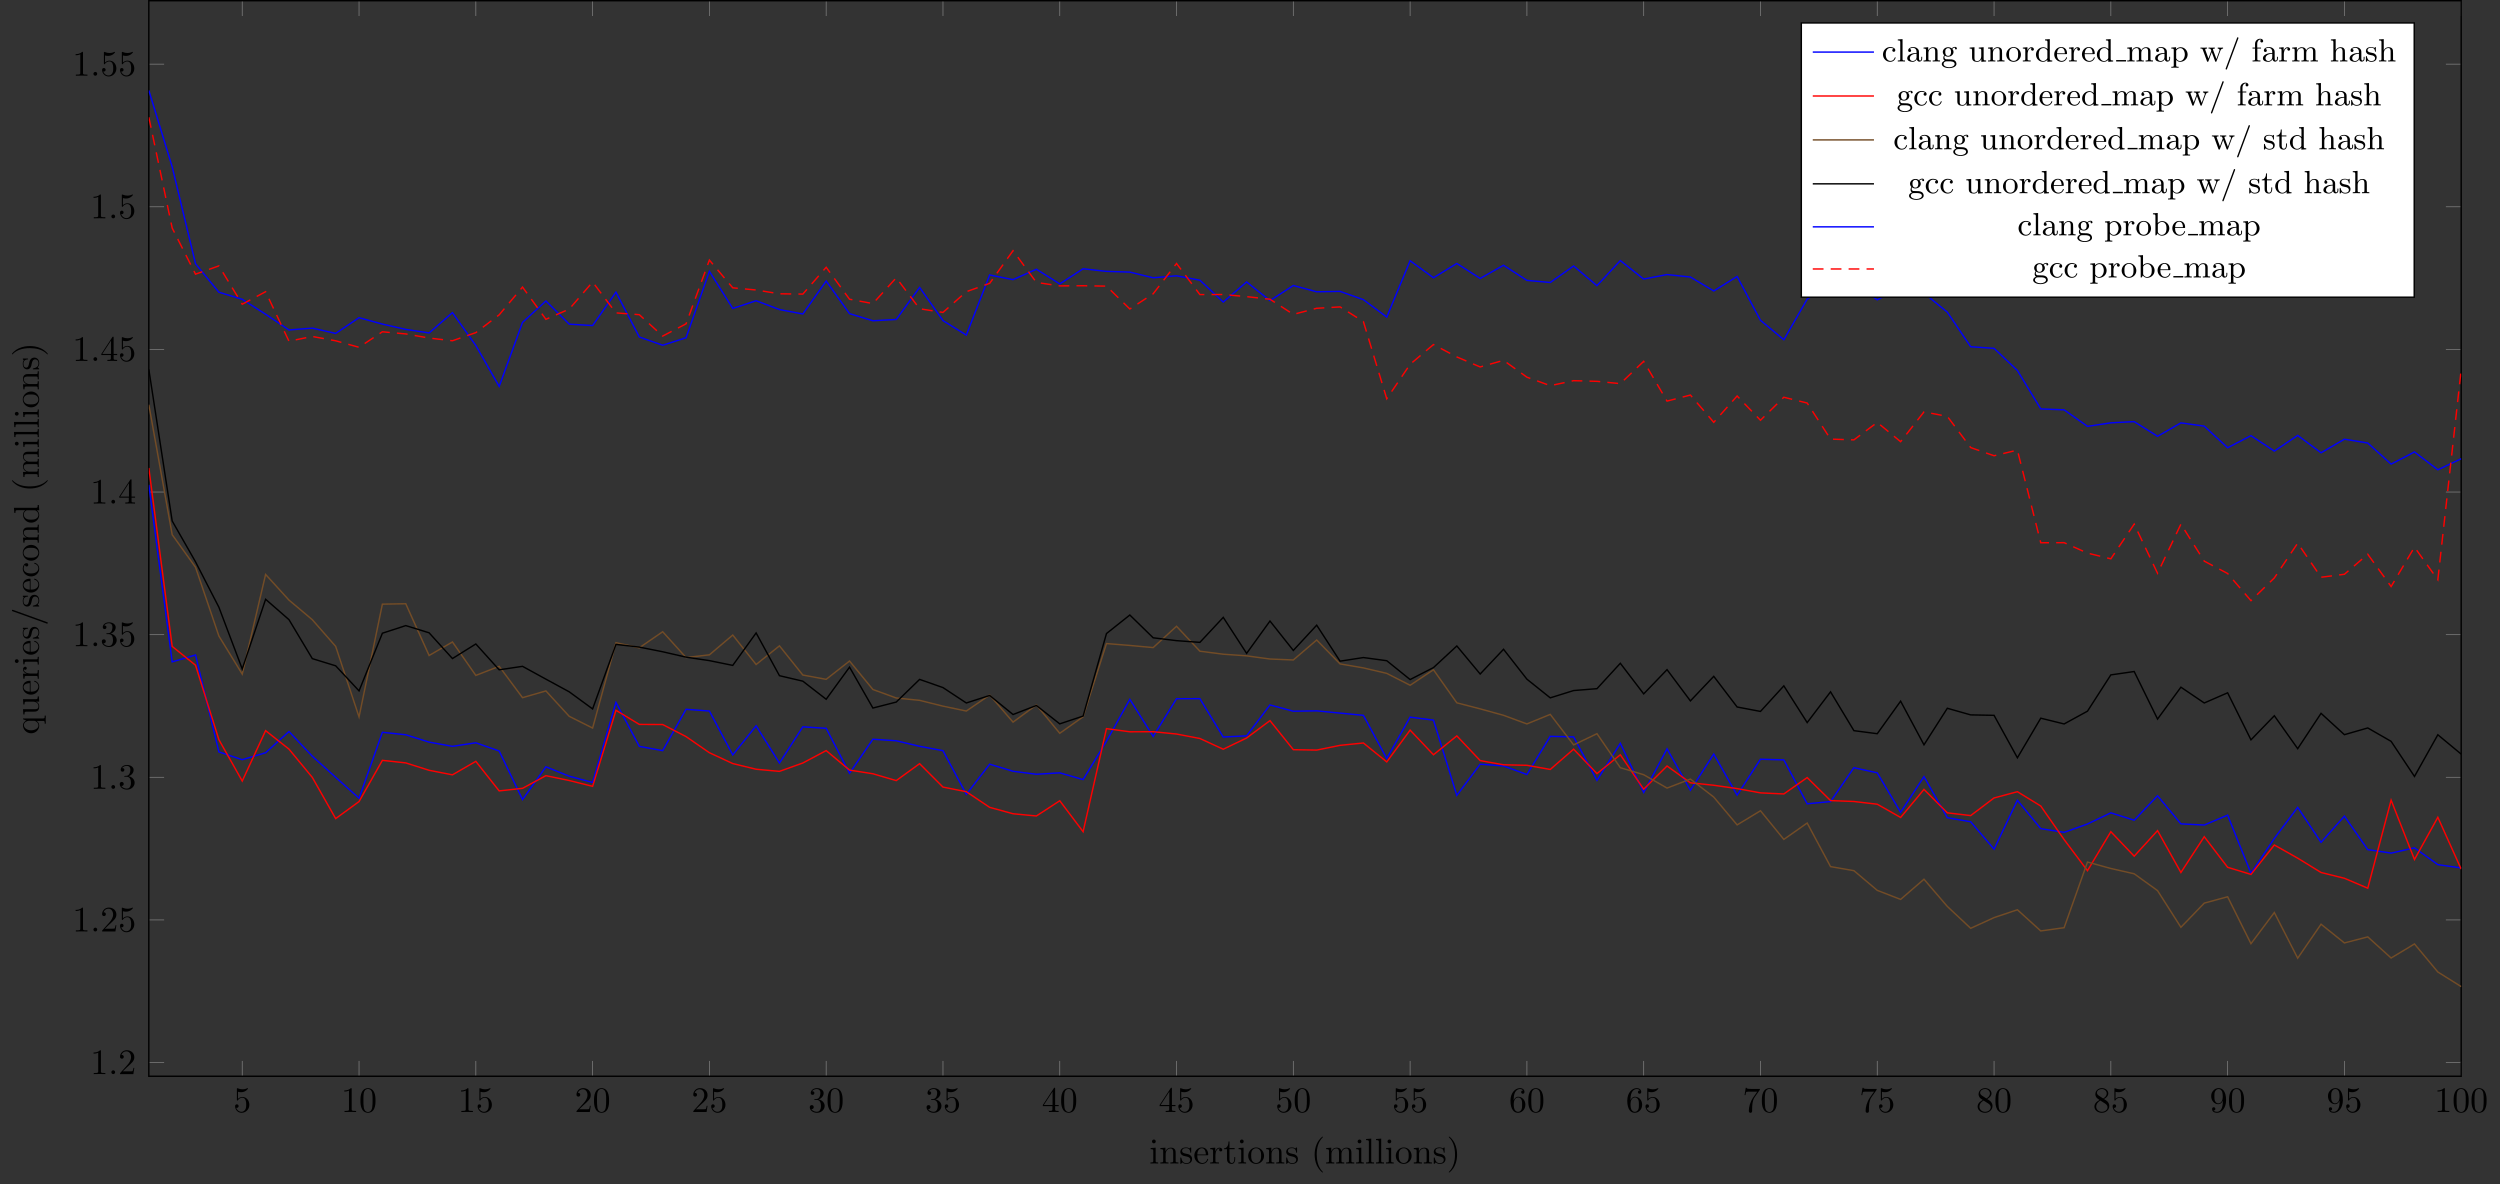 <?xml version="1.0" encoding="UTF-8"?>
<svg xmlns="http://www.w3.org/2000/svg" xmlns:xlink="http://www.w3.org/1999/xlink" width="694.727pt" height="329.144pt" viewBox="0 0 694.727 329.144" version="1.1">
<rect x="0" y="0" width="694.727" height="329.144" fill="#333333" stroke="none"/>
<defs>
<g>
<symbol overflow="visible" id="glyph0-0">
<path style="stroke:none;" d=""/>
</symbol>
<symbol overflow="visible" id="glyph0-1">
<path style="stroke:none;" d="M 4.469 -2 C 4.469 -3.188 3.656 -4.188 2.578 -4.188 C 2.109 -4.188 1.672 -4.031 1.312 -3.672 L 1.312 -5.625 C 1.516 -5.562 1.844 -5.5 2.156 -5.5 C 3.391 -5.5 4.094 -6.406 4.094 -6.531 C 4.094 -6.594 4.062 -6.641 3.984 -6.641 C 3.984 -6.641 3.953 -6.641 3.906 -6.609 C 3.703 -6.516 3.219 -6.312 2.547 -6.312 C 2.156 -6.312 1.688 -6.391 1.219 -6.594 C 1.141 -6.625 1.125 -6.625 1.109 -6.625 C 1 -6.625 1 -6.547 1 -6.391 L 1 -3.438 C 1 -3.266 1 -3.188 1.141 -3.188 C 1.219 -3.188 1.234 -3.203 1.281 -3.266 C 1.391 -3.422 1.75 -3.969 2.562 -3.969 C 3.078 -3.969 3.328 -3.516 3.406 -3.328 C 3.562 -2.953 3.594 -2.578 3.594 -2.078 C 3.594 -1.719 3.594 -1.125 3.344 -0.703 C 3.109 -0.312 2.734 -0.062 2.281 -0.062 C 1.562 -0.062 0.984 -0.594 0.812 -1.172 C 0.844 -1.172 0.875 -1.156 0.984 -1.156 C 1.312 -1.156 1.484 -1.406 1.484 -1.641 C 1.484 -1.891 1.312 -2.141 0.984 -2.141 C 0.844 -2.141 0.5 -2.062 0.5 -1.609 C 0.5 -0.75 1.188 0.219 2.297 0.219 C 3.453 0.219 4.469 -0.734 4.469 -2 Z M 4.469 -2 "/>
</symbol>
<symbol overflow="visible" id="glyph0-2">
<path style="stroke:none;" d="M 2.938 -6.375 C 2.938 -6.625 2.938 -6.641 2.703 -6.641 C 2.078 -6 1.203 -6 0.891 -6 L 0.891 -5.688 C 1.094 -5.688 1.672 -5.688 2.188 -5.953 L 2.188 -0.781 C 2.188 -0.422 2.156 -0.312 1.266 -0.312 L 0.953 -0.312 L 0.953 0 C 1.297 -0.031 2.156 -0.031 2.562 -0.031 C 2.953 -0.031 3.828 -0.031 4.172 0 L 4.172 -0.312 L 3.859 -0.312 C 2.953 -0.312 2.938 -0.422 2.938 -0.781 Z M 2.938 -6.375 "/>
</symbol>
<symbol overflow="visible" id="glyph0-3">
<path style="stroke:none;" d="M 4.578 -3.188 C 4.578 -3.984 4.531 -4.781 4.188 -5.516 C 3.734 -6.484 2.906 -6.641 2.5 -6.641 C 1.891 -6.641 1.172 -6.375 0.75 -5.453 C 0.438 -4.766 0.391 -3.984 0.391 -3.188 C 0.391 -2.438 0.422 -1.547 0.844 -0.781 C 1.266 0.016 2 0.219 2.484 0.219 C 3.016 0.219 3.781 0.016 4.219 -0.938 C 4.531 -1.625 4.578 -2.406 4.578 -3.188 Z M 2.484 0 C 2.094 0 1.5 -0.25 1.328 -1.203 C 1.219 -1.797 1.219 -2.719 1.219 -3.312 C 1.219 -3.953 1.219 -4.609 1.297 -5.141 C 1.484 -6.328 2.234 -6.422 2.484 -6.422 C 2.812 -6.422 3.469 -6.234 3.656 -5.25 C 3.766 -4.688 3.766 -3.938 3.766 -3.312 C 3.766 -2.562 3.766 -1.891 3.656 -1.25 C 3.5 -0.297 2.938 0 2.484 0 Z M 2.484 0 "/>
</symbol>
<symbol overflow="visible" id="glyph0-4">
<path style="stroke:none;" d="M 1.266 -0.766 L 2.328 -1.797 C 3.875 -3.172 4.469 -3.703 4.469 -4.703 C 4.469 -5.844 3.578 -6.641 2.359 -6.641 C 1.234 -6.641 0.5 -5.719 0.5 -4.828 C 0.5 -4.281 1 -4.281 1.031 -4.281 C 1.203 -4.281 1.547 -4.391 1.547 -4.812 C 1.547 -5.062 1.359 -5.328 1.016 -5.328 C 0.938 -5.328 0.922 -5.328 0.891 -5.312 C 1.109 -5.969 1.656 -6.328 2.234 -6.328 C 3.141 -6.328 3.562 -5.516 3.562 -4.703 C 3.562 -3.906 3.078 -3.125 2.516 -2.5 L 0.609 -0.375 C 0.5 -0.266 0.5 -0.234 0.5 0 L 4.203 0 L 4.469 -1.734 L 4.234 -1.734 C 4.172 -1.438 4.109 -1 4 -0.844 C 3.938 -0.766 3.281 -0.766 3.062 -0.766 Z M 1.266 -0.766 "/>
</symbol>
<symbol overflow="visible" id="glyph0-5">
<path style="stroke:none;" d="M 2.891 -3.516 C 3.703 -3.781 4.281 -4.469 4.281 -5.266 C 4.281 -6.078 3.406 -6.641 2.453 -6.641 C 1.453 -6.641 0.688 -6.047 0.688 -5.281 C 0.688 -4.953 0.906 -4.766 1.203 -4.766 C 1.5 -4.766 1.703 -4.984 1.703 -5.281 C 1.703 -5.766 1.234 -5.766 1.094 -5.766 C 1.391 -6.266 2.047 -6.391 2.406 -6.391 C 2.828 -6.391 3.375 -6.172 3.375 -5.281 C 3.375 -5.156 3.344 -4.578 3.094 -4.141 C 2.797 -3.656 2.453 -3.625 2.203 -3.625 C 2.125 -3.609 1.891 -3.594 1.812 -3.594 C 1.734 -3.578 1.672 -3.562 1.672 -3.469 C 1.672 -3.359 1.734 -3.359 1.906 -3.359 L 2.344 -3.359 C 3.156 -3.359 3.531 -2.688 3.531 -1.703 C 3.531 -0.344 2.844 -0.062 2.406 -0.062 C 1.969 -0.062 1.219 -0.234 0.875 -0.812 C 1.219 -0.766 1.531 -0.984 1.531 -1.359 C 1.531 -1.719 1.266 -1.922 0.984 -1.922 C 0.734 -1.922 0.422 -1.781 0.422 -1.344 C 0.422 -0.438 1.344 0.219 2.438 0.219 C 3.656 0.219 4.562 -0.688 4.562 -1.703 C 4.562 -2.516 3.922 -3.297 2.891 -3.516 Z M 2.891 -3.516 "/>
</symbol>
<symbol overflow="visible" id="glyph0-6">
<path style="stroke:none;" d="M 2.938 -1.641 L 2.938 -0.781 C 2.938 -0.422 2.906 -0.312 2.172 -0.312 L 1.969 -0.312 L 1.969 0 C 2.375 -0.031 2.891 -0.031 3.312 -0.031 C 3.734 -0.031 4.25 -0.031 4.672 0 L 4.672 -0.312 L 4.453 -0.312 C 3.719 -0.312 3.703 -0.422 3.703 -0.781 L 3.703 -1.641 L 4.688 -1.641 L 4.688 -1.953 L 3.703 -1.953 L 3.703 -6.484 C 3.703 -6.688 3.703 -6.75 3.531 -6.75 C 3.453 -6.75 3.422 -6.75 3.344 -6.625 L 0.281 -1.953 L 0.281 -1.641 Z M 2.984 -1.953 L 0.562 -1.953 L 2.984 -5.672 Z M 2.984 -1.953 "/>
</symbol>
<symbol overflow="visible" id="glyph0-7">
<path style="stroke:none;" d="M 1.312 -3.266 L 1.312 -3.516 C 1.312 -6.031 2.547 -6.391 3.062 -6.391 C 3.297 -6.391 3.719 -6.328 3.938 -5.984 C 3.781 -5.984 3.391 -5.984 3.391 -5.547 C 3.391 -5.234 3.625 -5.078 3.844 -5.078 C 4 -5.078 4.312 -5.172 4.312 -5.562 C 4.312 -6.156 3.875 -6.641 3.047 -6.641 C 1.766 -6.641 0.422 -5.359 0.422 -3.156 C 0.422 -0.484 1.578 0.219 2.5 0.219 C 3.609 0.219 4.562 -0.719 4.562 -2.031 C 4.562 -3.297 3.672 -4.25 2.562 -4.25 C 1.891 -4.25 1.516 -3.75 1.312 -3.266 Z M 2.5 -0.062 C 1.875 -0.062 1.578 -0.656 1.516 -0.812 C 1.328 -1.281 1.328 -2.078 1.328 -2.25 C 1.328 -3.031 1.656 -4.031 2.547 -4.031 C 2.719 -4.031 3.172 -4.031 3.484 -3.406 C 3.656 -3.047 3.656 -2.531 3.656 -2.047 C 3.656 -1.562 3.656 -1.062 3.484 -0.703 C 3.188 -0.109 2.734 -0.062 2.5 -0.062 Z M 2.5 -0.062 "/>
</symbol>
<symbol overflow="visible" id="glyph0-8">
<path style="stroke:none;" d="M 4.75 -6.078 C 4.828 -6.188 4.828 -6.203 4.828 -6.422 L 2.406 -6.422 C 1.203 -6.422 1.172 -6.547 1.141 -6.734 L 0.891 -6.734 L 0.562 -4.688 L 0.812 -4.688 C 0.844 -4.844 0.922 -5.469 1.062 -5.594 C 1.125 -5.656 1.906 -5.656 2.031 -5.656 L 4.094 -5.656 C 3.984 -5.5 3.203 -4.406 2.984 -4.078 C 2.078 -2.734 1.75 -1.344 1.75 -0.328 C 1.75 -0.234 1.75 0.219 2.219 0.219 C 2.672 0.219 2.672 -0.234 2.672 -0.328 L 2.672 -0.844 C 2.672 -1.391 2.703 -1.938 2.781 -2.469 C 2.828 -2.703 2.953 -3.562 3.406 -4.172 Z M 4.75 -6.078 "/>
</symbol>
<symbol overflow="visible" id="glyph0-9">
<path style="stroke:none;" d="M 1.625 -4.562 C 1.172 -4.859 1.125 -5.188 1.125 -5.359 C 1.125 -5.969 1.781 -6.391 2.484 -6.391 C 3.203 -6.391 3.844 -5.875 3.844 -5.156 C 3.844 -4.578 3.453 -4.109 2.859 -3.766 Z M 3.078 -3.609 C 3.797 -3.984 4.281 -4.5 4.281 -5.156 C 4.281 -6.078 3.406 -6.641 2.5 -6.641 C 1.5 -6.641 0.688 -5.906 0.688 -4.969 C 0.688 -4.797 0.703 -4.344 1.125 -3.875 C 1.234 -3.766 1.609 -3.516 1.859 -3.344 C 1.281 -3.047 0.422 -2.5 0.422 -1.5 C 0.422 -0.453 1.438 0.219 2.484 0.219 C 3.609 0.219 4.562 -0.609 4.562 -1.672 C 4.562 -2.031 4.453 -2.484 4.062 -2.906 C 3.875 -3.109 3.719 -3.203 3.078 -3.609 Z M 2.078 -3.188 L 3.312 -2.406 C 3.594 -2.219 4.062 -1.922 4.062 -1.312 C 4.062 -0.578 3.312 -0.062 2.5 -0.062 C 1.641 -0.062 0.922 -0.672 0.922 -1.5 C 0.922 -2.078 1.234 -2.719 2.078 -3.188 Z M 2.078 -3.188 "/>
</symbol>
<symbol overflow="visible" id="glyph0-10">
<path style="stroke:none;" d="M 3.656 -3.172 L 3.656 -2.844 C 3.656 -0.516 2.625 -0.062 2.047 -0.062 C 1.875 -0.062 1.328 -0.078 1.062 -0.422 C 1.5 -0.422 1.578 -0.703 1.578 -0.875 C 1.578 -1.188 1.344 -1.328 1.125 -1.328 C 0.969 -1.328 0.672 -1.25 0.672 -0.859 C 0.672 -0.188 1.203 0.219 2.047 0.219 C 3.344 0.219 4.562 -1.141 4.562 -3.281 C 4.562 -5.969 3.406 -6.641 2.516 -6.641 C 1.969 -6.641 1.484 -6.453 1.062 -6.016 C 0.641 -5.562 0.422 -5.141 0.422 -4.391 C 0.422 -3.156 1.297 -2.172 2.406 -2.172 C 3.016 -2.172 3.422 -2.594 3.656 -3.172 Z M 2.422 -2.406 C 2.266 -2.406 1.797 -2.406 1.5 -3.031 C 1.312 -3.406 1.312 -3.891 1.312 -4.391 C 1.312 -4.922 1.312 -5.391 1.531 -5.766 C 1.797 -6.266 2.172 -6.391 2.516 -6.391 C 2.984 -6.391 3.312 -6.047 3.484 -5.609 C 3.594 -5.281 3.641 -4.656 3.641 -4.203 C 3.641 -3.375 3.297 -2.406 2.422 -2.406 Z M 2.422 -2.406 "/>
</symbol>
<symbol overflow="visible" id="glyph0-11">
<path style="stroke:none;" d="M 1.766 -4.406 L 0.375 -4.297 L 0.375 -3.984 C 1.016 -3.984 1.109 -3.922 1.109 -3.438 L 1.109 -0.75 C 1.109 -0.312 1 -0.312 0.328 -0.312 L 0.328 0 C 0.641 -0.016 1.188 -0.031 1.422 -0.031 C 1.781 -0.031 2.125 -0.016 2.469 0 L 2.469 -0.312 C 1.797 -0.312 1.766 -0.359 1.766 -0.75 Z M 1.797 -6.141 C 1.797 -6.453 1.562 -6.672 1.281 -6.672 C 0.969 -6.672 0.75 -6.406 0.75 -6.141 C 0.75 -5.875 0.969 -5.609 1.281 -5.609 C 1.562 -5.609 1.797 -5.828 1.797 -6.141 Z M 1.797 -6.141 "/>
</symbol>
<symbol overflow="visible" id="glyph0-12">
<path style="stroke:none;" d="M 1.094 -3.422 L 1.094 -0.75 C 1.094 -0.312 0.984 -0.312 0.312 -0.312 L 0.312 0 C 0.672 -0.016 1.172 -0.031 1.453 -0.031 C 1.703 -0.031 2.219 -0.016 2.562 0 L 2.562 -0.312 C 1.891 -0.312 1.781 -0.312 1.781 -0.75 L 1.781 -2.594 C 1.781 -3.625 2.5 -4.188 3.125 -4.188 C 3.766 -4.188 3.875 -3.656 3.875 -3.078 L 3.875 -0.75 C 3.875 -0.312 3.766 -0.312 3.094 -0.312 L 3.094 0 C 3.438 -0.016 3.953 -0.031 4.219 -0.031 C 4.469 -0.031 5 -0.016 5.328 0 L 5.328 -0.312 C 4.812 -0.312 4.562 -0.312 4.562 -0.609 L 4.562 -2.516 C 4.562 -3.375 4.562 -3.672 4.25 -4.031 C 4.109 -4.203 3.781 -4.406 3.203 -4.406 C 2.469 -4.406 2 -3.984 1.719 -3.359 L 1.719 -4.406 L 0.312 -4.297 L 0.312 -3.984 C 1.016 -3.984 1.094 -3.922 1.094 -3.422 Z M 1.094 -3.422 "/>
</symbol>
<symbol overflow="visible" id="glyph0-13">
<path style="stroke:none;" d="M 2.078 -1.938 C 2.297 -1.891 3.109 -1.734 3.109 -1.016 C 3.109 -0.516 2.766 -0.109 1.984 -0.109 C 1.141 -0.109 0.781 -0.672 0.594 -1.531 C 0.562 -1.656 0.562 -1.688 0.453 -1.688 C 0.328 -1.688 0.328 -1.625 0.328 -1.453 L 0.328 -0.125 C 0.328 0.047 0.328 0.109 0.438 0.109 C 0.484 0.109 0.5 0.094 0.688 -0.094 C 0.703 -0.109 0.703 -0.125 0.891 -0.312 C 1.328 0.094 1.781 0.109 1.984 0.109 C 3.125 0.109 3.594 -0.562 3.594 -1.281 C 3.594 -1.797 3.297 -2.109 3.172 -2.219 C 2.844 -2.547 2.453 -2.625 2.031 -2.703 C 1.469 -2.812 0.812 -2.938 0.812 -3.516 C 0.812 -3.875 1.062 -4.281 1.922 -4.281 C 3.016 -4.281 3.078 -3.375 3.094 -3.078 C 3.094 -2.984 3.188 -2.984 3.203 -2.984 C 3.344 -2.984 3.344 -3.031 3.344 -3.219 L 3.344 -4.234 C 3.344 -4.391 3.344 -4.469 3.234 -4.469 C 3.188 -4.469 3.156 -4.469 3.031 -4.344 C 3 -4.312 2.906 -4.219 2.859 -4.188 C 2.484 -4.469 2.078 -4.469 1.922 -4.469 C 0.703 -4.469 0.328 -3.797 0.328 -3.234 C 0.328 -2.891 0.484 -2.609 0.75 -2.391 C 1.078 -2.141 1.359 -2.078 2.078 -1.938 Z M 2.078 -1.938 "/>
</symbol>
<symbol overflow="visible" id="glyph0-14">
<path style="stroke:none;" d="M 1.109 -2.516 C 1.172 -4 2.016 -4.25 2.359 -4.25 C 3.375 -4.25 3.484 -2.906 3.484 -2.516 Z M 1.109 -2.297 L 3.891 -2.297 C 4.109 -2.297 4.141 -2.297 4.141 -2.516 C 4.141 -3.5 3.594 -4.469 2.359 -4.469 C 1.203 -4.469 0.281 -3.438 0.281 -2.188 C 0.281 -0.859 1.328 0.109 2.469 0.109 C 3.688 0.109 4.141 -1 4.141 -1.188 C 4.141 -1.281 4.062 -1.312 4 -1.312 C 3.922 -1.312 3.891 -1.25 3.875 -1.172 C 3.531 -0.141 2.625 -0.141 2.531 -0.141 C 2.031 -0.141 1.641 -0.438 1.406 -0.812 C 1.109 -1.281 1.109 -1.938 1.109 -2.297 Z M 1.109 -2.297 "/>
</symbol>
<symbol overflow="visible" id="glyph0-15">
<path style="stroke:none;" d="M 1.672 -3.312 L 1.672 -4.406 L 0.281 -4.297 L 0.281 -3.984 C 0.984 -3.984 1.062 -3.922 1.062 -3.422 L 1.062 -0.75 C 1.062 -0.312 0.953 -0.312 0.281 -0.312 L 0.281 0 C 0.672 -0.016 1.141 -0.031 1.422 -0.031 C 1.812 -0.031 2.281 -0.031 2.688 0 L 2.688 -0.312 L 2.469 -0.312 C 1.734 -0.312 1.719 -0.422 1.719 -0.781 L 1.719 -2.312 C 1.719 -3.297 2.141 -4.188 2.891 -4.188 C 2.953 -4.188 2.984 -4.188 3 -4.172 C 2.969 -4.172 2.766 -4.047 2.766 -3.781 C 2.766 -3.516 2.984 -3.359 3.203 -3.359 C 3.375 -3.359 3.625 -3.484 3.625 -3.797 C 3.625 -4.109 3.312 -4.406 2.891 -4.406 C 2.156 -4.406 1.797 -3.734 1.672 -3.312 Z M 1.672 -3.312 "/>
</symbol>
<symbol overflow="visible" id="glyph0-16">
<path style="stroke:none;" d="M 1.719 -3.984 L 3.156 -3.984 L 3.156 -4.297 L 1.719 -4.297 L 1.719 -6.125 L 1.469 -6.125 C 1.469 -5.312 1.172 -4.25 0.188 -4.203 L 0.188 -3.984 L 1.031 -3.984 L 1.031 -1.234 C 1.031 -0.016 1.969 0.109 2.328 0.109 C 3.031 0.109 3.312 -0.594 3.312 -1.234 L 3.312 -1.797 L 3.062 -1.797 L 3.062 -1.25 C 3.062 -0.516 2.766 -0.141 2.391 -0.141 C 1.719 -0.141 1.719 -1.047 1.719 -1.219 Z M 1.719 -3.984 "/>
</symbol>
<symbol overflow="visible" id="glyph0-17">
<path style="stroke:none;" d="M 4.688 -2.141 C 4.688 -3.406 3.703 -4.469 2.5 -4.469 C 1.25 -4.469 0.281 -3.375 0.281 -2.141 C 0.281 -0.844 1.312 0.109 2.484 0.109 C 3.688 0.109 4.688 -0.875 4.688 -2.141 Z M 2.5 -0.141 C 2.062 -0.141 1.625 -0.344 1.359 -0.812 C 1.109 -1.25 1.109 -1.859 1.109 -2.219 C 1.109 -2.609 1.109 -3.141 1.344 -3.578 C 1.609 -4.031 2.078 -4.25 2.484 -4.25 C 2.922 -4.25 3.344 -4.031 3.609 -3.594 C 3.875 -3.172 3.875 -2.594 3.875 -2.219 C 3.875 -1.859 3.875 -1.312 3.656 -0.875 C 3.422 -0.422 2.984 -0.141 2.5 -0.141 Z M 2.5 -0.141 "/>
</symbol>
<symbol overflow="visible" id="glyph0-18">
<path style="stroke:none;" d="M 3.297 2.391 C 3.297 2.359 3.297 2.344 3.125 2.172 C 1.891 0.922 1.562 -0.969 1.562 -2.5 C 1.562 -4.234 1.938 -5.969 3.172 -7.203 C 3.297 -7.328 3.297 -7.344 3.297 -7.375 C 3.297 -7.453 3.266 -7.484 3.203 -7.484 C 3.094 -7.484 2.203 -6.797 1.609 -5.531 C 1.109 -4.438 0.984 -3.328 0.984 -2.5 C 0.984 -1.719 1.094 -0.516 1.641 0.625 C 2.25 1.844 3.094 2.5 3.203 2.5 C 3.266 2.5 3.297 2.469 3.297 2.391 Z M 3.297 2.391 "/>
</symbol>
<symbol overflow="visible" id="glyph0-19">
<path style="stroke:none;" d="M 1.094 -3.422 L 1.094 -0.75 C 1.094 -0.312 0.984 -0.312 0.312 -0.312 L 0.312 0 C 0.672 -0.016 1.172 -0.031 1.453 -0.031 C 1.703 -0.031 2.219 -0.016 2.562 0 L 2.562 -0.312 C 1.891 -0.312 1.781 -0.312 1.781 -0.75 L 1.781 -2.594 C 1.781 -3.625 2.5 -4.188 3.125 -4.188 C 3.766 -4.188 3.875 -3.656 3.875 -3.078 L 3.875 -0.75 C 3.875 -0.312 3.766 -0.312 3.094 -0.312 L 3.094 0 C 3.438 -0.016 3.953 -0.031 4.219 -0.031 C 4.469 -0.031 5 -0.016 5.328 0 L 5.328 -0.312 C 4.672 -0.312 4.562 -0.312 4.562 -0.75 L 4.562 -2.594 C 4.562 -3.625 5.266 -4.188 5.906 -4.188 C 6.531 -4.188 6.641 -3.656 6.641 -3.078 L 6.641 -0.75 C 6.641 -0.312 6.531 -0.312 5.859 -0.312 L 5.859 0 C 6.203 -0.016 6.719 -0.031 6.984 -0.031 C 7.25 -0.031 7.766 -0.016 8.109 0 L 8.109 -0.312 C 7.594 -0.312 7.344 -0.312 7.328 -0.609 L 7.328 -2.516 C 7.328 -3.375 7.328 -3.672 7.016 -4.031 C 6.875 -4.203 6.547 -4.406 5.969 -4.406 C 5.141 -4.406 4.688 -3.812 4.531 -3.422 C 4.391 -4.297 3.656 -4.406 3.203 -4.406 C 2.469 -4.406 2 -3.984 1.719 -3.359 L 1.719 -4.406 L 0.312 -4.297 L 0.312 -3.984 C 1.016 -3.984 1.094 -3.922 1.094 -3.422 Z M 1.094 -3.422 "/>
</symbol>
<symbol overflow="visible" id="glyph0-20">
<path style="stroke:none;" d="M 1.766 -6.922 L 0.328 -6.812 L 0.328 -6.5 C 1.031 -6.5 1.109 -6.438 1.109 -5.938 L 1.109 -0.75 C 1.109 -0.312 1 -0.312 0.328 -0.312 L 0.328 0 C 0.656 -0.016 1.188 -0.031 1.438 -0.031 C 1.688 -0.031 2.172 -0.016 2.547 0 L 2.547 -0.312 C 1.875 -0.312 1.766 -0.312 1.766 -0.75 Z M 1.766 -6.922 "/>
</symbol>
<symbol overflow="visible" id="glyph0-21">
<path style="stroke:none;" d="M 2.875 -2.5 C 2.875 -3.266 2.766 -4.469 2.219 -5.609 C 1.625 -6.828 0.766 -7.484 0.672 -7.484 C 0.609 -7.484 0.562 -7.438 0.562 -7.375 C 0.562 -7.344 0.562 -7.328 0.75 -7.141 C 1.734 -6.156 2.297 -4.578 2.297 -2.5 C 2.297 -0.781 1.938 0.969 0.703 2.219 C 0.562 2.344 0.562 2.359 0.562 2.391 C 0.562 2.453 0.609 2.5 0.672 2.5 C 0.766 2.5 1.672 1.812 2.25 0.547 C 2.766 -0.547 2.875 -1.656 2.875 -2.5 Z M 2.875 -2.5 "/>
</symbol>
<symbol overflow="visible" id="glyph1-0">
<path style="stroke:none;" d=""/>
</symbol>
<symbol overflow="visible" id="glyph1-1">
<path style="stroke:none;" d="M 1.906 -0.531 C 1.906 -0.812 1.672 -1.062 1.391 -1.062 C 1.094 -1.062 0.859 -0.812 0.859 -0.531 C 0.859 -0.234 1.094 0 1.391 0 C 1.672 0 1.906 -0.234 1.906 -0.531 Z M 1.906 -0.531 "/>
</symbol>
<symbol overflow="visible" id="glyph2-0">
<path style="stroke:none;" d=""/>
</symbol>
<symbol overflow="visible" id="glyph2-1">
<path style="stroke:none;" d="M -0.609 -3.781 L 1.172 -3.781 C 1.625 -3.781 1.625 -3.672 1.625 -3.016 L 1.938 -3.016 C 1.922 -3.344 1.906 -3.875 1.906 -4.125 C 1.906 -4.391 1.922 -4.906 1.938 -5.25 L 1.625 -5.25 C 1.625 -4.578 1.625 -4.469 1.172 -4.469 L -4.406 -4.469 L -4.406 -4.25 L -3.5 -3.875 C -3.781 -3.75 -4.406 -3.344 -4.406 -2.547 C -4.406 -1.391 -3.438 -0.344 -2.141 -0.344 C -0.891 -0.344 0.109 -1.312 0.109 -2.469 C 0.109 -3.156 -0.312 -3.562 -0.609 -3.781 Z M -2.766 -3.812 L -1.359 -3.812 C -1.031 -3.812 -0.75 -3.641 -0.516 -3.422 C -0.375 -3.297 -0.109 -2.969 -0.109 -2.5 C -0.109 -1.781 -1 -1.172 -2.141 -1.172 C -3.328 -1.172 -4.156 -1.859 -4.156 -2.609 C -4.156 -3.406 -3.297 -3.812 -2.766 -3.812 Z M -2.766 -3.812 "/>
</symbol>
<symbol overflow="visible" id="glyph2-2">
<path style="stroke:none;" d="M -0.781 -3.891 L 0.109 -3.891 L 0 -5.328 L -0.312 -5.328 C -0.312 -4.641 -0.375 -4.562 -0.875 -4.562 L -4.406 -4.562 L -4.297 -3.094 L -3.984 -3.094 C -3.984 -3.781 -3.922 -3.875 -3.422 -3.875 L -1.656 -3.875 C -0.781 -3.875 -0.109 -3.391 -0.109 -2.656 C -0.109 -1.828 -0.578 -1.781 -1.094 -1.781 L -4.406 -1.781 L -4.297 -0.312 L -3.984 -0.312 C -3.984 -1.094 -3.953 -1.094 -3.078 -1.094 L -1.578 -1.094 C -0.797 -1.094 0.109 -1.094 0.109 -2.609 C 0.109 -3.172 -0.172 -3.609 -0.781 -3.891 Z M -0.781 -3.891 "/>
</symbol>
<symbol overflow="visible" id="glyph2-3">
<path style="stroke:none;" d="M -2.516 -1.109 C -4 -1.172 -4.25 -2.016 -4.25 -2.359 C -4.25 -3.375 -2.906 -3.484 -2.516 -3.484 Z M -2.297 -1.109 L -2.297 -3.891 C -2.297 -4.109 -2.297 -4.141 -2.516 -4.141 C -3.5 -4.141 -4.469 -3.594 -4.469 -2.359 C -4.469 -1.203 -3.438 -0.281 -2.188 -0.281 C -0.859 -0.281 0.109 -1.328 0.109 -2.469 C 0.109 -3.688 -1 -4.141 -1.188 -4.141 C -1.281 -4.141 -1.312 -4.062 -1.312 -4 C -1.312 -3.922 -1.25 -3.891 -1.172 -3.875 C -0.141 -3.531 -0.141 -2.625 -0.141 -2.531 C -0.141 -2.031 -0.438 -1.641 -0.812 -1.406 C -1.281 -1.109 -1.938 -1.109 -2.297 -1.109 Z M -2.297 -1.109 "/>
</symbol>
<symbol overflow="visible" id="glyph2-4">
<path style="stroke:none;" d="M -3.312 -1.672 L -4.406 -1.672 L -4.297 -0.281 L -3.984 -0.281 C -3.984 -0.984 -3.922 -1.062 -3.422 -1.062 L -0.75 -1.062 C -0.312 -1.062 -0.312 -0.953 -0.312 -0.281 L 0 -0.281 C -0.016 -0.672 -0.031 -1.141 -0.031 -1.422 C -0.031 -1.812 -0.031 -2.281 0 -2.688 L -0.312 -2.688 L -0.312 -2.469 C -0.312 -1.734 -0.422 -1.719 -0.781 -1.719 L -2.312 -1.719 C -3.297 -1.719 -4.188 -2.141 -4.188 -2.891 C -4.188 -2.953 -4.188 -2.984 -4.172 -3 C -4.172 -2.969 -4.047 -2.766 -3.781 -2.766 C -3.516 -2.766 -3.359 -2.984 -3.359 -3.203 C -3.359 -3.375 -3.484 -3.625 -3.797 -3.625 C -4.109 -3.625 -4.406 -3.312 -4.406 -2.891 C -4.406 -2.156 -3.734 -1.797 -3.312 -1.672 Z M -3.312 -1.672 "/>
</symbol>
<symbol overflow="visible" id="glyph2-5">
<path style="stroke:none;" d="M -4.406 -1.766 L -4.297 -0.375 L -3.984 -0.375 C -3.984 -1.016 -3.922 -1.109 -3.438 -1.109 L -0.75 -1.109 C -0.312 -1.109 -0.312 -1 -0.312 -0.328 L 0 -0.328 C -0.016 -0.641 -0.031 -1.188 -0.031 -1.422 C -0.031 -1.781 -0.016 -2.125 0 -2.469 L -0.312 -2.469 C -0.312 -1.797 -0.359 -1.766 -0.75 -1.766 Z M -6.141 -1.797 C -6.453 -1.797 -6.672 -1.562 -6.672 -1.281 C -6.672 -0.969 -6.406 -0.75 -6.141 -0.75 C -5.875 -0.75 -5.609 -0.969 -5.609 -1.281 C -5.609 -1.562 -5.828 -1.797 -6.141 -1.797 Z M -6.141 -1.797 "/>
</symbol>
<symbol overflow="visible" id="glyph2-6">
<path style="stroke:none;" d="M -1.938 -2.078 C -1.891 -2.297 -1.734 -3.109 -1.016 -3.109 C -0.516 -3.109 -0.109 -2.766 -0.109 -1.984 C -0.109 -1.141 -0.672 -0.781 -1.531 -0.594 C -1.656 -0.562 -1.688 -0.562 -1.688 -0.453 C -1.688 -0.328 -1.625 -0.328 -1.453 -0.328 L -0.125 -0.328 C 0.047 -0.328 0.109 -0.328 0.109 -0.438 C 0.109 -0.484 0.094 -0.5 -0.094 -0.688 C -0.109 -0.703 -0.125 -0.703 -0.312 -0.891 C 0.094 -1.328 0.109 -1.781 0.109 -1.984 C 0.109 -3.125 -0.562 -3.594 -1.281 -3.594 C -1.797 -3.594 -2.109 -3.297 -2.219 -3.172 C -2.547 -2.844 -2.625 -2.453 -2.703 -2.031 C -2.812 -1.469 -2.938 -0.812 -3.516 -0.812 C -3.875 -0.812 -4.281 -1.062 -4.281 -1.922 C -4.281 -3.016 -3.375 -3.078 -3.078 -3.094 C -2.984 -3.094 -2.984 -3.188 -2.984 -3.203 C -2.984 -3.344 -3.031 -3.344 -3.219 -3.344 L -4.234 -3.344 C -4.391 -3.344 -4.469 -3.344 -4.469 -3.234 C -4.469 -3.188 -4.469 -3.156 -4.344 -3.031 C -4.312 -3 -4.219 -2.906 -4.188 -2.859 C -4.469 -2.484 -4.469 -2.078 -4.469 -1.922 C -4.469 -0.703 -3.797 -0.328 -3.234 -0.328 C -2.891 -0.328 -2.609 -0.484 -2.391 -0.75 C -2.141 -1.078 -2.078 -1.359 -1.938 -2.078 Z M -1.938 -2.078 "/>
</symbol>
<symbol overflow="visible" id="glyph2-7">
<path style="stroke:none;" d="M -7.094 -4.359 C -7.234 -4.422 -7.25 -4.422 -7.281 -4.422 C -7.391 -4.422 -7.484 -4.328 -7.484 -4.219 C -7.484 -4.078 -7.375 -4.031 -7.281 -4 L 2.109 -0.609 C 2.25 -0.562 2.266 -0.562 2.297 -0.562 C 2.406 -0.562 2.5 -0.641 2.5 -0.75 C 2.5 -0.891 2.391 -0.938 2.297 -0.969 Z M -7.094 -4.359 "/>
</symbol>
<symbol overflow="visible" id="glyph2-8">
<path style="stroke:none;" d="M -2.172 -1.172 C -3.797 -1.172 -4.219 -1.984 -4.219 -2.516 C -4.219 -2.609 -4.203 -3.234 -3.844 -3.578 C -3.812 -3.172 -3.516 -3.109 -3.391 -3.109 C -3.125 -3.109 -2.938 -3.297 -2.938 -3.562 C -2.938 -3.828 -3.094 -4.031 -3.406 -4.031 C -4.078 -4.031 -4.469 -3.266 -4.469 -2.5 C -4.469 -1.25 -3.391 -0.344 -2.156 -0.344 C -0.875 -0.344 0.109 -1.328 0.109 -2.484 C 0.109 -3.812 -1.094 -4.141 -1.188 -4.141 C -1.281 -4.141 -1.281 -4.031 -1.281 -4 C -1.281 -3.922 -1.25 -3.891 -1.188 -3.875 C -0.266 -3.594 -0.141 -2.938 -0.141 -2.578 C -0.141 -2.047 -0.562 -1.172 -2.172 -1.172 Z M -2.172 -1.172 "/>
</symbol>
<symbol overflow="visible" id="glyph2-9">
<path style="stroke:none;" d="M -2.141 -4.688 C -3.406 -4.688 -4.469 -3.703 -4.469 -2.5 C -4.469 -1.25 -3.375 -0.281 -2.141 -0.281 C -0.844 -0.281 0.109 -1.312 0.109 -2.484 C 0.109 -3.688 -0.875 -4.688 -2.141 -4.688 Z M -0.141 -2.5 C -0.141 -2.062 -0.344 -1.625 -0.812 -1.359 C -1.25 -1.109 -1.859 -1.109 -2.219 -1.109 C -2.609 -1.109 -3.141 -1.109 -3.578 -1.344 C -4.031 -1.609 -4.25 -2.078 -4.25 -2.484 C -4.25 -2.922 -4.031 -3.344 -3.594 -3.609 C -3.172 -3.875 -2.594 -3.875 -2.219 -3.875 C -1.859 -3.875 -1.312 -3.875 -0.875 -3.656 C -0.422 -3.422 -0.141 -2.984 -0.141 -2.5 Z M -0.141 -2.5 "/>
</symbol>
<symbol overflow="visible" id="glyph2-10">
<path style="stroke:none;" d="M -3.422 -1.094 L -0.75 -1.094 C -0.312 -1.094 -0.312 -0.984 -0.312 -0.312 L 0 -0.312 C -0.016 -0.672 -0.031 -1.172 -0.031 -1.453 C -0.031 -1.703 -0.016 -2.219 0 -2.562 L -0.312 -2.562 C -0.312 -1.891 -0.312 -1.781 -0.75 -1.781 L -2.594 -1.781 C -3.625 -1.781 -4.188 -2.5 -4.188 -3.125 C -4.188 -3.766 -3.656 -3.875 -3.078 -3.875 L -0.75 -3.875 C -0.312 -3.875 -0.312 -3.766 -0.312 -3.094 L 0 -3.094 C -0.016 -3.438 -0.031 -3.953 -0.031 -4.219 C -0.031 -4.469 -0.016 -5 0 -5.328 L -0.312 -5.328 C -0.312 -4.812 -0.312 -4.562 -0.609 -4.562 L -2.516 -4.562 C -3.375 -4.562 -3.672 -4.562 -4.031 -4.25 C -4.203 -4.109 -4.406 -3.781 -4.406 -3.203 C -4.406 -2.469 -3.984 -2 -3.359 -1.719 L -4.406 -1.719 L -4.297 -0.312 L -3.984 -0.312 C -3.984 -1.016 -3.922 -1.094 -3.422 -1.094 Z M -3.422 -1.094 "/>
</symbol>
<symbol overflow="visible" id="glyph2-11">
<path style="stroke:none;" d="M -0.547 -3.781 L 0.109 -3.781 L 0 -5.25 L -0.312 -5.25 C -0.312 -4.562 -0.375 -4.469 -0.875 -4.469 L -6.922 -4.469 L -6.812 -3.047 L -6.5 -3.047 C -6.5 -3.734 -6.438 -3.812 -5.938 -3.812 L -3.781 -3.812 C -4.141 -3.531 -4.406 -3.094 -4.406 -2.562 C -4.406 -1.391 -3.422 -0.344 -2.141 -0.344 C -0.875 -0.344 0.109 -1.312 0.109 -2.453 C 0.109 -3.094 -0.234 -3.531 -0.547 -3.781 Z M -3.219 -3.781 L -1.172 -3.781 C -1 -3.781 -0.984 -3.781 -0.812 -3.672 C -0.328 -3.375 -0.109 -2.938 -0.109 -2.5 C -0.109 -2.047 -0.375 -1.688 -0.75 -1.453 C -1.156 -1.203 -1.719 -1.172 -2.141 -1.172 C -2.5 -1.172 -3.094 -1.188 -3.547 -1.469 C -3.859 -1.688 -4.188 -2.062 -4.188 -2.609 C -4.188 -2.953 -4.031 -3.375 -3.594 -3.672 C -3.422 -3.781 -3.406 -3.781 -3.219 -3.781 Z M -3.219 -3.781 "/>
</symbol>
<symbol overflow="visible" id="glyph2-12">
<path style="stroke:none;" d="M 2.391 -3.297 C 2.359 -3.297 2.344 -3.297 2.172 -3.125 C 0.922 -1.891 -0.969 -1.562 -2.5 -1.562 C -4.234 -1.562 -5.969 -1.938 -7.203 -3.172 C -7.328 -3.297 -7.344 -3.297 -7.375 -3.297 C -7.453 -3.297 -7.484 -3.266 -7.484 -3.203 C -7.484 -3.094 -6.797 -2.203 -5.531 -1.609 C -4.438 -1.109 -3.328 -0.984 -2.5 -0.984 C -1.719 -0.984 -0.516 -1.094 0.625 -1.641 C 1.844 -2.25 2.5 -3.094 2.5 -3.203 C 2.5 -3.266 2.469 -3.297 2.391 -3.297 Z M 2.391 -3.297 "/>
</symbol>
<symbol overflow="visible" id="glyph2-13">
<path style="stroke:none;" d="M -3.422 -1.094 L -0.75 -1.094 C -0.312 -1.094 -0.312 -0.984 -0.312 -0.312 L 0 -0.312 C -0.016 -0.672 -0.031 -1.172 -0.031 -1.453 C -0.031 -1.703 -0.016 -2.219 0 -2.562 L -0.312 -2.562 C -0.312 -1.891 -0.312 -1.781 -0.75 -1.781 L -2.594 -1.781 C -3.625 -1.781 -4.188 -2.5 -4.188 -3.125 C -4.188 -3.766 -3.656 -3.875 -3.078 -3.875 L -0.75 -3.875 C -0.312 -3.875 -0.312 -3.766 -0.312 -3.094 L 0 -3.094 C -0.016 -3.438 -0.031 -3.953 -0.031 -4.219 C -0.031 -4.469 -0.016 -5 0 -5.328 L -0.312 -5.328 C -0.312 -4.672 -0.312 -4.562 -0.75 -4.562 L -2.594 -4.562 C -3.625 -4.562 -4.188 -5.266 -4.188 -5.906 C -4.188 -6.531 -3.656 -6.641 -3.078 -6.641 L -0.75 -6.641 C -0.312 -6.641 -0.312 -6.531 -0.312 -5.859 L 0 -5.859 C -0.016 -6.203 -0.031 -6.719 -0.031 -6.984 C -0.031 -7.25 -0.016 -7.766 0 -8.109 L -0.312 -8.109 C -0.312 -7.594 -0.312 -7.344 -0.609 -7.328 L -2.516 -7.328 C -3.375 -7.328 -3.672 -7.328 -4.031 -7.016 C -4.203 -6.875 -4.406 -6.547 -4.406 -5.969 C -4.406 -5.141 -3.812 -4.688 -3.422 -4.531 C -4.297 -4.391 -4.406 -3.656 -4.406 -3.203 C -4.406 -2.469 -3.984 -2 -3.359 -1.719 L -4.406 -1.719 L -4.297 -0.312 L -3.984 -0.312 C -3.984 -1.016 -3.922 -1.094 -3.422 -1.094 Z M -3.422 -1.094 "/>
</symbol>
<symbol overflow="visible" id="glyph2-14">
<path style="stroke:none;" d="M -6.922 -1.766 L -6.812 -0.328 L -6.5 -0.328 C -6.5 -1.031 -6.438 -1.109 -5.938 -1.109 L -0.75 -1.109 C -0.312 -1.109 -0.312 -1 -0.312 -0.328 L 0 -0.328 C -0.016 -0.656 -0.031 -1.188 -0.031 -1.438 C -0.031 -1.688 -0.016 -2.172 0 -2.547 L -0.312 -2.547 C -0.312 -1.875 -0.312 -1.766 -0.75 -1.766 Z M -6.922 -1.766 "/>
</symbol>
<symbol overflow="visible" id="glyph2-15">
<path style="stroke:none;" d="M -2.5 -2.875 C -3.266 -2.875 -4.469 -2.766 -5.609 -2.219 C -6.828 -1.625 -7.484 -0.766 -7.484 -0.672 C -7.484 -0.609 -7.438 -0.562 -7.375 -0.562 C -7.344 -0.562 -7.328 -0.562 -7.141 -0.75 C -6.156 -1.734 -4.578 -2.297 -2.5 -2.297 C -0.781 -2.297 0.969 -1.938 2.219 -0.703 C 2.344 -0.562 2.359 -0.562 2.391 -0.562 C 2.453 -0.562 2.5 -0.609 2.5 -0.672 C 2.5 -0.766 1.812 -1.672 0.547 -2.25 C -0.547 -2.766 -1.656 -2.875 -2.5 -2.875 Z M -2.5 -2.875 "/>
</symbol>
<symbol overflow="visible" id="glyph3-0">
<path style="stroke:none;" d=""/>
</symbol>
<symbol overflow="visible" id="glyph3-1">
<path style="stroke:none;" d="M 3.266 -3.531 C 3.078 -3.484 2.891 -3.359 2.891 -3.109 C 2.891 -2.875 3.078 -2.688 3.312 -2.688 C 3.547 -2.688 3.734 -2.844 3.734 -3.125 C 3.734 -3.672 3.109 -4.016 2.312 -4.016 C 1.172 -4.016 0.312 -3.062 0.312 -1.938 C 0.312 -0.781 1.234 0.094 2.297 0.094 C 3.547 0.094 3.828 -0.984 3.828 -1.062 C 3.828 -1.172 3.734 -1.172 3.703 -1.172 C 3.609 -1.172 3.609 -1.156 3.547 -1 C 3.344 -0.391 2.844 -0.156 2.391 -0.156 C 1.812 -0.156 1.078 -0.625 1.078 -1.953 C 1.078 -3.344 1.797 -3.766 2.328 -3.766 C 2.453 -3.766 2.938 -3.75 3.266 -3.531 Z M 3.266 -3.531 "/>
</symbol>
<symbol overflow="visible" id="glyph3-2">
<path style="stroke:none;" d="M 1.656 -6.219 L 0.328 -6.125 L 0.328 -5.844 C 0.938 -5.844 1.016 -5.781 1.016 -5.344 L 1.016 -0.688 C 1.016 -0.281 0.922 -0.281 0.328 -0.281 L 0.328 0 C 0.75 -0.016 0.922 -0.031 1.328 -0.031 C 1.75 -0.031 1.906 -0.016 2.344 0 L 2.344 -0.281 C 1.75 -0.281 1.656 -0.281 1.656 -0.688 Z M 1.656 -6.219 "/>
</symbol>
<symbol overflow="visible" id="glyph3-3">
<path style="stroke:none;" d="M 3.062 -0.641 C 3.109 -0.266 3.375 0.047 3.766 0.047 C 3.984 0.047 4.547 -0.078 4.547 -0.797 L 4.547 -1.297 L 4.297 -1.297 L 4.297 -0.812 C 4.297 -0.703 4.297 -0.266 3.969 -0.266 C 3.656 -0.266 3.656 -0.688 3.656 -0.828 L 3.656 -2.406 C 3.656 -2.922 3.656 -3.219 3.25 -3.594 C 2.922 -3.891 2.484 -4.016 2.031 -4.016 C 1.281 -4.016 0.656 -3.641 0.656 -3.062 C 0.656 -2.797 0.844 -2.641 1.078 -2.641 C 1.312 -2.641 1.484 -2.812 1.484 -3.047 C 1.484 -3.438 1.094 -3.484 1.078 -3.484 C 1.328 -3.719 1.766 -3.797 2.016 -3.797 C 2.469 -3.797 2.984 -3.453 2.984 -2.656 L 2.984 -2.375 C 2.5 -2.344 1.828 -2.312 1.234 -2.016 C 0.578 -1.703 0.391 -1.234 0.391 -0.875 C 0.391 -0.141 1.25 0.094 1.859 0.094 C 2.594 0.094 2.938 -0.391 3.062 -0.641 Z M 2.984 -1.266 C 2.984 -0.391 2.312 -0.125 1.922 -0.125 C 1.5 -0.125 1.109 -0.438 1.109 -0.875 C 1.109 -1.469 1.609 -2.094 2.984 -2.156 Z M 2.984 -1.266 "/>
</symbol>
<symbol overflow="visible" id="glyph3-4">
<path style="stroke:none;" d="M 1.672 -2.328 C 1.672 -3.281 2.344 -3.734 2.906 -3.734 C 3.438 -3.734 3.547 -3.297 3.547 -2.766 L 3.547 -0.688 C 3.547 -0.281 3.453 -0.281 2.859 -0.281 L 2.859 0 C 3.281 -0.016 3.453 -0.031 3.891 -0.031 C 4.312 -0.031 4.438 -0.016 4.906 0 L 4.906 -0.281 C 4.453 -0.281 4.219 -0.281 4.219 -0.562 L 4.219 -2.281 C 4.219 -3.016 4.219 -3.281 3.969 -3.594 C 3.766 -3.844 3.422 -3.969 2.969 -3.969 C 2.141 -3.969 1.75 -3.344 1.625 -3.094 L 1.609 -3.094 L 1.609 -3.969 L 0.312 -3.859 L 0.312 -3.594 C 0.922 -3.594 1 -3.531 1 -3.078 L 1 -0.688 C 1 -0.281 0.906 -0.281 0.312 -0.281 L 0.312 0 C 0.734 -0.016 0.906 -0.031 1.344 -0.031 C 1.766 -0.031 1.891 -0.016 2.359 0 L 2.359 -0.281 C 1.766 -0.281 1.672 -0.281 1.672 -0.688 Z M 1.672 -2.328 "/>
</symbol>
<symbol overflow="visible" id="glyph3-5">
<path style="stroke:none;" d="M 1.125 -1.609 C 1.344 -1.469 1.625 -1.328 2.031 -1.328 C 2.891 -1.328 3.531 -1.938 3.531 -2.641 C 3.531 -3.078 3.281 -3.391 3.172 -3.516 C 3.531 -3.844 3.953 -3.844 4.047 -3.844 C 4.016 -3.812 3.938 -3.766 3.938 -3.609 C 3.938 -3.5 4 -3.344 4.203 -3.344 C 4.328 -3.344 4.469 -3.422 4.469 -3.609 C 4.469 -3.781 4.344 -4.062 3.984 -4.062 C 3.734 -4.062 3.328 -3.969 3.016 -3.641 C 2.766 -3.844 2.422 -3.969 2.047 -3.969 C 1.188 -3.969 0.547 -3.359 0.547 -2.641 C 0.547 -2.188 0.812 -1.859 0.953 -1.734 C 0.938 -1.719 0.688 -1.406 0.688 -0.984 C 0.688 -0.688 0.828 -0.359 1.078 -0.203 C 0.625 -0.047 0.266 0.281 0.266 0.703 C 0.266 1.344 1.141 1.844 2.297 1.844 C 3.406 1.844 4.344 1.375 4.344 0.688 C 4.344 0.312 4.172 -0.078 3.844 -0.297 C 3.344 -0.609 2.812 -0.609 1.969 -0.609 C 1.781 -0.609 1.5 -0.609 1.422 -0.625 C 1.172 -0.688 1 -0.922 1 -1.203 C 1 -1.359 1.047 -1.484 1.125 -1.609 Z M 2.031 -1.562 C 1.234 -1.562 1.234 -2.453 1.234 -2.641 C 1.234 -2.891 1.25 -3.188 1.406 -3.406 C 1.547 -3.594 1.781 -3.719 2.031 -3.719 C 2.844 -3.719 2.844 -2.859 2.844 -2.641 C 2.844 -2.438 2.844 -1.562 2.031 -1.562 Z M 2.453 -0.047 C 2.734 -0.047 3.844 -0.031 3.844 0.688 C 3.844 1.203 3.141 1.609 2.312 1.609 C 1.422 1.609 0.766 1.188 0.766 0.688 C 0.766 0.547 0.859 -0.047 1.625 -0.047 Z M 2.453 -0.047 "/>
</symbol>
<symbol overflow="visible" id="glyph3-6">
<path style="stroke:none;" d="M 3.547 -1.5 C 3.547 -0.703 3.109 -0.125 2.453 -0.125 C 1.719 -0.125 1.672 -0.516 1.672 -1 L 1.672 -3.969 L 0.312 -3.859 L 0.312 -3.594 C 1 -3.594 1 -3.562 1 -2.766 L 1 -1.422 C 1 -0.828 1 -0.453 1.422 -0.141 C 1.672 0.031 2.047 0.094 2.406 0.094 C 2.875 0.094 3.312 -0.109 3.562 -0.641 L 3.578 -0.641 L 3.578 0.094 L 4.906 0 L 4.906 -0.281 C 4.297 -0.281 4.219 -0.344 4.219 -0.781 L 4.219 -3.969 L 2.859 -3.859 L 2.859 -3.594 C 3.469 -3.594 3.547 -3.531 3.547 -3.078 Z M 3.547 -1.5 "/>
</symbol>
<symbol overflow="visible" id="glyph3-7">
<path style="stroke:none;" d="M 4.344 -1.906 C 4.344 -3.078 3.406 -4.016 2.312 -4.016 C 1.172 -4.016 0.266 -3.062 0.266 -1.906 C 0.266 -0.797 1.188 0.094 2.297 0.094 C 3.438 0.094 4.344 -0.812 4.344 -1.906 Z M 2.312 -0.156 C 1.859 -0.156 1.484 -0.375 1.281 -0.719 C 1.047 -1.109 1.031 -1.578 1.031 -1.984 C 1.031 -2.328 1.031 -2.828 1.25 -3.203 C 1.531 -3.656 1.969 -3.797 2.297 -3.797 C 2.812 -3.797 3.172 -3.5 3.359 -3.203 C 3.562 -2.828 3.562 -2.375 3.562 -1.984 C 3.562 -1.656 3.562 -1.141 3.344 -0.75 C 3.094 -0.328 2.688 -0.156 2.312 -0.156 Z M 2.312 -0.156 "/>
</symbol>
<symbol overflow="visible" id="glyph3-8">
<path style="stroke:none;" d="M 1.594 -2.047 C 1.594 -2.422 1.688 -3.734 2.719 -3.734 C 2.703 -3.719 2.562 -3.609 2.562 -3.406 C 2.562 -3.156 2.75 -3 2.953 -3 C 3.141 -3 3.344 -3.141 3.344 -3.406 C 3.344 -3.688 3.078 -3.969 2.672 -3.969 C 2.141 -3.969 1.766 -3.594 1.547 -3.031 L 1.547 -3.969 L 0.266 -3.859 L 0.266 -3.594 C 0.875 -3.594 0.953 -3.531 0.953 -3.078 L 0.953 -0.688 C 0.953 -0.281 0.859 -0.281 0.266 -0.281 L 0.266 0 C 0.75 -0.016 0.859 -0.031 1.312 -0.031 C 1.672 -0.031 1.891 -0.016 2.453 0 L 2.453 -0.281 L 2.281 -0.281 C 1.625 -0.281 1.594 -0.375 1.594 -0.703 Z M 1.594 -2.047 "/>
</symbol>
<symbol overflow="visible" id="glyph3-9">
<path style="stroke:none;" d="M 3.484 -1.078 C 3.484 -0.922 3.484 -0.891 3.359 -0.703 C 3.078 -0.297 2.656 -0.125 2.312 -0.125 C 1.922 -0.125 1.562 -0.344 1.328 -0.719 C 1.094 -1.109 1.078 -1.625 1.078 -1.922 C 1.078 -2.344 1.125 -2.812 1.359 -3.172 C 1.562 -3.469 1.922 -3.734 2.406 -3.734 C 2.781 -3.734 3.141 -3.547 3.375 -3.203 C 3.484 -3.062 3.484 -3.062 3.484 -2.891 Z M 3.516 -3.438 C 3.469 -3.484 3.062 -3.969 2.375 -3.969 C 1.266 -3.969 0.312 -3.078 0.312 -1.922 C 0.312 -0.812 1.203 0.094 2.266 0.094 C 2.922 0.094 3.328 -0.281 3.484 -0.469 L 3.484 0.094 L 4.844 0 L 4.844 -0.281 C 4.234 -0.281 4.156 -0.344 4.156 -0.781 L 4.156 -6.219 L 2.828 -6.125 L 2.828 -5.844 C 3.438 -5.844 3.516 -5.781 3.516 -5.344 Z M 3.516 -3.438 "/>
</symbol>
<symbol overflow="visible" id="glyph3-10">
<path style="stroke:none;" d="M 3.594 -2.047 C 3.781 -2.047 3.828 -2.047 3.828 -2.25 C 3.828 -3.172 3.328 -4.016 2.172 -4.016 C 1.109 -4.016 0.266 -3.078 0.266 -1.969 C 0.266 -0.797 1.203 0.094 2.297 0.094 C 3.391 0.094 3.828 -0.859 3.828 -1.062 C 3.828 -1.125 3.781 -1.188 3.703 -1.188 C 3.609 -1.188 3.594 -1.125 3.578 -1.078 C 3.281 -0.172 2.469 -0.156 2.344 -0.156 C 1.906 -0.156 1.547 -0.391 1.344 -0.703 C 1.047 -1.141 1.031 -1.672 1.031 -2.047 Z M 1.047 -2.266 C 1.125 -3.656 1.922 -3.797 2.172 -3.797 C 2.672 -3.797 3.203 -3.422 3.219 -2.266 Z M 1.047 -2.266 "/>
</symbol>
<symbol overflow="visible" id="glyph3-11">
<path style="stroke:none;" d="M 1.672 -2.328 C 1.672 -3.297 2.375 -3.734 2.906 -3.734 C 3.406 -3.734 3.562 -3.391 3.562 -2.766 L 3.562 -0.688 C 3.562 -0.281 3.469 -0.281 2.875 -0.281 L 2.875 0 C 3.297 -0.016 3.469 -0.031 3.891 -0.031 C 4.328 -0.031 4.438 -0.016 4.922 0 L 4.922 -0.281 C 4.328 -0.281 4.219 -0.281 4.219 -0.688 L 4.219 -2.328 C 4.219 -3.297 4.922 -3.734 5.469 -3.734 C 5.953 -3.734 6.109 -3.391 6.109 -2.766 L 6.109 -0.688 C 6.109 -0.281 6.016 -0.281 5.422 -0.281 L 5.422 0 C 5.844 -0.016 6.016 -0.031 6.453 -0.031 C 6.875 -0.031 7 -0.016 7.469 0 L 7.469 -0.281 C 7.016 -0.281 6.797 -0.281 6.781 -0.562 L 6.781 -2.281 C 6.781 -3.062 6.781 -3.312 6.484 -3.641 C 6.297 -3.859 5.938 -3.969 5.531 -3.969 C 4.875 -3.969 4.438 -3.594 4.188 -3.109 C 4.078 -3.641 3.719 -3.969 2.969 -3.969 C 2.25 -3.969 1.812 -3.5 1.625 -3.078 L 1.609 -3.078 L 1.609 -3.969 L 0.312 -3.859 L 0.312 -3.594 C 0.922 -3.594 1 -3.531 1 -3.078 L 1 -0.688 C 1 -0.281 0.906 -0.281 0.312 -0.281 L 0.312 0 C 0.734 -0.016 0.906 -0.031 1.344 -0.031 C 1.766 -0.031 1.891 -0.016 2.359 0 L 2.359 -0.281 C 1.766 -0.281 1.672 -0.281 1.672 -0.688 Z M 1.672 -2.328 "/>
</symbol>
<symbol overflow="visible" id="glyph3-12">
<path style="stroke:none;" d="M 1.625 -3.016 C 1.922 -3.531 2.422 -3.719 2.797 -3.719 C 3.5 -3.719 4.031 -2.906 4.031 -1.938 C 4.031 -0.922 3.422 -0.125 2.703 -0.125 C 2.297 -0.125 1.953 -0.359 1.734 -0.672 C 1.625 -0.859 1.625 -0.875 1.625 -1.047 Z M 1.625 -0.438 C 1.859 -0.203 2.156 0.094 2.75 0.094 C 3.828 0.094 4.812 -0.766 4.812 -1.938 C 4.812 -3.062 3.922 -3.969 2.875 -3.969 C 2.391 -3.969 1.938 -3.766 1.594 -3.406 L 1.594 -3.969 L 0.266 -3.859 L 0.266 -3.594 C 0.906 -3.594 0.953 -3.531 0.953 -3.141 L 0.953 1.047 C 0.953 1.469 0.859 1.469 0.266 1.469 L 0.266 1.734 C 0.688 1.719 0.859 1.719 1.297 1.719 C 1.719 1.719 1.844 1.719 2.312 1.734 L 2.312 1.469 C 1.719 1.469 1.625 1.469 1.625 1.047 Z M 1.625 -0.438 "/>
</symbol>
<symbol overflow="visible" id="glyph3-13">
<path style="stroke:none;" d="M 5.719 -3 C 5.906 -3.547 6.281 -3.578 6.469 -3.594 L 6.469 -3.859 C 6.109 -3.844 6.094 -3.844 5.797 -3.844 C 5.453 -3.844 5.328 -3.844 4.969 -3.859 L 4.969 -3.594 C 5.359 -3.578 5.484 -3.344 5.484 -3.156 C 5.484 -3.062 5.469 -3.016 5.438 -2.953 L 4.609 -0.703 L 3.703 -3.172 C 3.656 -3.281 3.656 -3.312 3.656 -3.344 C 3.656 -3.562 3.938 -3.594 4.172 -3.594 L 4.172 -3.859 C 3.766 -3.844 3.391 -3.844 3.25 -3.844 C 2.969 -3.844 2.703 -3.844 2.422 -3.859 L 2.422 -3.594 C 2.703 -3.594 2.891 -3.578 2.984 -3.453 C 3.062 -3.359 3.188 -3 3.188 -2.969 C 3.188 -2.953 3.141 -2.859 3.141 -2.844 L 2.406 -0.828 L 1.547 -3.156 C 1.5 -3.297 1.5 -3.312 1.5 -3.344 C 1.5 -3.594 1.844 -3.594 2.016 -3.594 L 2.016 -3.859 C 1.609 -3.844 1.406 -3.844 1.047 -3.844 C 0.75 -3.844 0.484 -3.844 0.172 -3.859 L 0.172 -3.594 C 0.609 -3.594 0.719 -3.562 0.828 -3.266 L 1.984 -0.094 C 2.031 0.016 2.062 0.094 2.203 0.094 C 2.328 0.094 2.375 0 2.406 -0.094 L 3.312 -2.594 L 4.25 -0.094 C 4.281 0 4.312 0.094 4.453 0.094 C 4.578 0.094 4.609 0.016 4.641 -0.078 Z M 5.719 -3 "/>
</symbol>
<symbol overflow="visible" id="glyph3-14">
<path style="stroke:none;" d="M 4.047 -6.375 C 4.078 -6.453 4.094 -6.5 4.094 -6.531 C 4.094 -6.656 3.984 -6.734 3.906 -6.734 C 3.766 -6.734 3.719 -6.625 3.688 -6.516 L 0.562 1.891 C 0.531 1.969 0.516 2.016 0.516 2.047 C 0.516 2.172 0.625 2.25 0.703 2.25 C 0.844 2.25 0.875 2.141 0.922 2.031 Z M 4.047 -6.375 "/>
</symbol>
<symbol overflow="visible" id="glyph3-15">
<path style="stroke:none;" d="M 2.688 -3.594 L 2.688 -3.859 L 1.625 -3.859 L 1.625 -4.875 C 1.625 -5.688 2.062 -6.094 2.453 -6.094 C 2.531 -6.094 2.625 -6.078 2.719 -6.047 C 2.625 -6.016 2.484 -5.906 2.484 -5.672 C 2.484 -5.438 2.656 -5.281 2.875 -5.281 C 3.125 -5.281 3.281 -5.453 3.281 -5.688 C 3.281 -6.031 2.938 -6.328 2.453 -6.328 C 1.75 -6.328 1.016 -5.797 1.016 -4.891 L 1.016 -3.859 L 0.312 -3.859 L 0.312 -3.594 L 1.016 -3.594 L 1.016 -0.688 C 1.016 -0.281 0.922 -0.281 0.328 -0.281 L 0.328 0 C 0.797 -0.016 0.922 -0.031 1.375 -0.031 C 1.734 -0.031 1.953 -0.016 2.516 0 L 2.516 -0.281 L 2.328 -0.281 C 1.672 -0.281 1.656 -0.375 1.656 -0.703 L 1.656 -3.594 Z M 2.688 -3.594 "/>
</symbol>
<symbol overflow="visible" id="glyph3-16">
<path style="stroke:none;" d="M 1.641 -6.219 L 0.312 -6.125 L 0.312 -5.844 C 0.922 -5.844 1 -5.781 1 -5.344 L 1 -0.688 C 1 -0.281 0.906 -0.281 0.312 -0.281 L 0.312 0 C 0.734 -0.016 0.906 -0.031 1.344 -0.031 C 1.766 -0.031 1.891 -0.016 2.359 0 L 2.359 -0.281 C 1.766 -0.281 1.672 -0.281 1.672 -0.688 L 1.672 -2.328 C 1.672 -3.281 2.344 -3.734 2.906 -3.734 C 3.438 -3.734 3.547 -3.297 3.547 -2.766 L 3.547 -0.688 C 3.547 -0.281 3.453 -0.281 2.859 -0.281 L 2.859 0 C 3.281 -0.016 3.453 -0.031 3.891 -0.031 C 4.312 -0.031 4.438 -0.016 4.906 0 L 4.906 -0.281 C 4.453 -0.281 4.219 -0.281 4.219 -0.562 L 4.219 -2.281 C 4.219 -3.016 4.219 -3.281 3.969 -3.594 C 3.766 -3.844 3.422 -3.969 2.969 -3.969 C 2.375 -3.969 1.922 -3.656 1.656 -3.141 L 1.641 -3.141 Z M 1.641 -6.219 "/>
</symbol>
<symbol overflow="visible" id="glyph3-17">
<path style="stroke:none;" d="M 3.078 -3.781 C 3.078 -3.938 3.078 -4.016 2.984 -4.016 C 2.938 -4.016 2.922 -4.016 2.797 -3.906 C 2.781 -3.891 2.703 -3.812 2.641 -3.766 C 2.375 -3.969 2.094 -4.016 1.781 -4.016 C 0.594 -4.016 0.312 -3.359 0.312 -2.906 C 0.312 -2.625 0.438 -2.391 0.641 -2.188 C 0.938 -1.906 1.281 -1.844 1.734 -1.766 C 2.203 -1.672 2.344 -1.656 2.547 -1.5 C 2.641 -1.422 2.859 -1.25 2.859 -0.922 C 2.859 -0.125 1.953 -0.125 1.828 -0.125 C 0.922 -0.125 0.688 -0.891 0.578 -1.375 C 0.547 -1.469 0.531 -1.516 0.438 -1.516 C 0.312 -1.516 0.312 -1.438 0.312 -1.281 L 0.312 -0.141 C 0.312 0.016 0.312 0.094 0.406 0.094 C 0.469 0.094 0.469 0.094 0.641 -0.078 C 0.672 -0.141 0.766 -0.25 0.812 -0.297 C 1.188 0.078 1.609 0.094 1.828 0.094 C 2.938 0.094 3.312 -0.547 3.312 -1.141 C 3.312 -1.547 3.141 -1.797 2.938 -2 C 2.641 -2.297 2.312 -2.359 1.656 -2.484 C 1.422 -2.531 0.766 -2.641 0.766 -3.156 C 0.766 -3.438 0.969 -3.828 1.781 -3.828 C 2.75 -3.828 2.812 -3.078 2.828 -2.859 C 2.844 -2.75 2.844 -2.688 2.953 -2.688 C 3.078 -2.688 3.078 -2.75 3.078 -2.922 Z M 3.078 -3.781 "/>
</symbol>
<symbol overflow="visible" id="glyph3-18">
<path style="stroke:none;" d="M 2.922 -3.594 L 2.922 -3.859 L 1.609 -3.859 L 1.609 -5.516 L 1.359 -5.516 C 1.359 -4.766 1.047 -3.844 0.172 -3.812 L 0.172 -3.594 L 0.953 -3.594 L 0.953 -1.109 C 0.953 -0.109 1.672 0.094 2.156 0.094 C 2.75 0.094 3.062 -0.469 3.062 -1.109 L 3.062 -1.625 L 2.812 -1.625 L 2.812 -1.141 C 2.812 -0.469 2.531 -0.156 2.219 -0.156 C 1.609 -0.156 1.609 -0.938 1.609 -1.109 L 1.609 -3.594 Z M 2.922 -3.594 "/>
</symbol>
<symbol overflow="visible" id="glyph3-19">
<path style="stroke:none;" d="M 1.625 -2.859 C 1.625 -3.031 1.625 -3.047 1.719 -3.188 C 2.031 -3.594 2.469 -3.734 2.812 -3.734 C 3.188 -3.734 3.547 -3.531 3.781 -3.141 C 4.016 -2.766 4.031 -2.234 4.031 -1.953 C 4.031 -1.531 3.984 -1.047 3.75 -0.688 C 3.547 -0.406 3.188 -0.125 2.703 -0.125 C 2.312 -0.125 1.969 -0.344 1.75 -0.672 C 1.625 -0.859 1.625 -0.875 1.625 -1.047 Z M 1.547 -0.547 C 1.828 -0.156 2.266 0.094 2.75 0.094 C 3.828 0.094 4.812 -0.766 4.812 -1.938 C 4.812 -3.062 3.922 -3.969 2.844 -3.969 C 2.234 -3.969 1.812 -3.656 1.594 -3.406 L 1.594 -6.219 L 0.266 -6.125 L 0.266 -5.844 C 0.875 -5.844 0.953 -5.781 0.953 -5.344 L 0.953 0 L 1.203 0 Z M 1.547 -0.547 "/>
</symbol>
</g>
<clipPath id="clip1">
  <path d="M 41.355 129 L 683.941 129 L 683.941 249 L 41.355 249 Z M 41.355 129 "/>
</clipPath>
<clipPath id="clip2">
  <path d="M 41.355 124 L 683.941 124 L 683.941 253 L 41.355 253 Z M 41.355 124 "/>
</clipPath>
<clipPath id="clip3">
  <path d="M 41.355 106 L 683.941 106 L 683.941 280 L 41.355 280 Z M 41.355 106 "/>
</clipPath>
<clipPath id="clip4">
  <path d="M 41.355 97 L 683.941 97 L 683.941 222 L 41.355 222 Z M 41.355 97 "/>
</clipPath>
<clipPath id="clip5">
  <path d="M 41.355 19 L 683.941 19 L 683.941 137 L 41.355 137 Z M 41.355 19 "/>
</clipPath>
<clipPath id="clip6">
  <path d="M 41.355 26 L 683.941 26 L 683.941 173 L 41.355 173 Z M 41.355 26 "/>
</clipPath>
</defs>
<g id="surface1">
<path style="fill:none;stroke-width:0.199;stroke-linecap:butt;stroke-linejoin:miter;stroke:rgb(50%,50%,50%);stroke-opacity:1;stroke-miterlimit:10;" d="M 25.961 -24.91 L 25.961 -20.656 M 25.961 273.977 L 25.961 269.727 M 58.418 -24.91 L 58.418 -20.656 M 58.418 273.977 L 58.418 269.727 M 90.872 -24.91 L 90.872 -20.656 M 90.872 273.977 L 90.872 269.727 M 123.325 -24.91 L 123.325 -20.656 M 123.325 273.977 L 123.325 269.727 M 155.778 -24.91 L 155.778 -20.656 M 155.778 273.977 L 155.778 269.727 M 188.231 -24.91 L 188.231 -20.656 M 188.231 273.977 L 188.231 269.727 M 220.688 -24.91 L 220.688 -20.656 M 220.688 273.977 L 220.688 269.727 M 253.141 -24.91 L 253.141 -20.656 M 253.141 273.977 L 253.141 269.727 M 285.594 -24.91 L 285.594 -20.656 M 285.594 273.977 L 285.594 269.727 M 318.047 -24.91 L 318.047 -20.656 M 318.047 273.977 L 318.047 269.727 M 350.504 -24.91 L 350.504 -20.656 M 350.504 273.977 L 350.504 269.727 M 382.957 -24.91 L 382.957 -20.656 M 382.957 273.977 L 382.957 269.727 M 415.411 -24.91 L 415.411 -20.656 M 415.411 273.977 L 415.411 269.727 M 447.864 -24.91 L 447.864 -20.656 M 447.864 273.977 L 447.864 269.727 M 480.317 -24.91 L 480.317 -20.656 M 480.317 273.977 L 480.317 269.727 M 512.774 -24.91 L 512.774 -20.656 M 512.774 273.977 L 512.774 269.727 M 545.227 -24.91 L 545.227 -20.656 M 545.227 273.977 L 545.227 269.727 M 577.68 -24.91 L 577.68 -20.656 M 577.68 273.977 L 577.68 269.727 M 610.133 -24.91 L 610.133 -20.656 M 610.133 273.977 L 610.133 269.727 M 642.586 -24.91 L 642.586 -20.656 M 642.586 273.977 L 642.586 269.727 " transform="matrix(1,0,0,-1,41.355,274.172)"/>
<path style="fill:none;stroke-width:0.199;stroke-linecap:butt;stroke-linejoin:miter;stroke:rgb(50%,50%,50%);stroke-opacity:1;stroke-miterlimit:10;" d="M 0 -21.101 L 4.25 -21.101 M 642.586 -21.101 L 638.336 -21.101 M 0 18.535 L 4.25 18.535 M 642.586 18.535 L 638.336 18.535 M 0 58.168 L 4.25 58.168 M 642.586 58.168 L 638.336 58.168 M 0 97.805 L 4.25 97.805 M 642.586 97.805 L 638.336 97.805 M 0 137.438 L 4.25 137.438 M 642.586 137.438 L 638.336 137.438 M 0 177.074 L 4.25 177.074 M 642.586 177.074 L 638.336 177.074 M 0 216.711 L 4.25 216.711 M 642.586 216.711 L 638.336 216.711 M 0 256.344 L 4.25 256.344 M 642.586 256.344 L 638.336 256.344 " transform="matrix(1,0,0,-1,41.355,274.172)"/>
<path style="fill:none;stroke-width:0.399;stroke-linecap:butt;stroke-linejoin:miter;stroke:rgb(0%,0%,0%);stroke-opacity:1;stroke-miterlimit:10;" d="M 0 -24.91 L 0 273.977 L 642.586 273.977 L 642.586 -24.91 Z M 0 -24.91 " transform="matrix(1,0,0,-1,41.355,274.172)"/>
<g style="fill:rgb(0%,0%,0%);fill-opacity:1;">
  <use xlink:href="#glyph0-1" x="64.827" y="309.021"/>
</g>
<g style="fill:rgb(0%,0%,0%);fill-opacity:1;">
  <use xlink:href="#glyph0-2" x="94.79" y="309.021"/>
  <use xlink:href="#glyph0-3" x="99.771" y="309.021"/>
</g>
<g style="fill:rgb(0%,0%,0%);fill-opacity:1;">
  <use xlink:href="#glyph0-2" x="127.243" y="309.021"/>
  <use xlink:href="#glyph0-1" x="132.224" y="309.021"/>
</g>
<g style="fill:rgb(0%,0%,0%);fill-opacity:1;">
  <use xlink:href="#glyph0-4" x="159.697" y="309.021"/>
  <use xlink:href="#glyph0-3" x="164.678" y="309.021"/>
</g>
<g style="fill:rgb(0%,0%,0%);fill-opacity:1;">
  <use xlink:href="#glyph0-4" x="192.15" y="309.021"/>
  <use xlink:href="#glyph0-1" x="197.131" y="309.021"/>
</g>
<g style="fill:rgb(0%,0%,0%);fill-opacity:1;">
  <use xlink:href="#glyph0-5" x="224.604" y="309.021"/>
  <use xlink:href="#glyph0-3" x="229.585" y="309.021"/>
</g>
<g style="fill:rgb(0%,0%,0%);fill-opacity:1;">
  <use xlink:href="#glyph0-5" x="257.057" y="309.021"/>
  <use xlink:href="#glyph0-1" x="262.038" y="309.021"/>
</g>
<g style="fill:rgb(0%,0%,0%);fill-opacity:1;">
  <use xlink:href="#glyph0-6" x="289.511" y="309.021"/>
  <use xlink:href="#glyph0-3" x="294.492" y="309.021"/>
</g>
<g style="fill:rgb(0%,0%,0%);fill-opacity:1;">
  <use xlink:href="#glyph0-6" x="321.964" y="309.021"/>
  <use xlink:href="#glyph0-1" x="326.945" y="309.021"/>
</g>
<g style="fill:rgb(0%,0%,0%);fill-opacity:1;">
  <use xlink:href="#glyph0-1" x="354.418" y="309.021"/>
  <use xlink:href="#glyph0-3" x="359.399" y="309.021"/>
</g>
<g style="fill:rgb(0%,0%,0%);fill-opacity:1;">
  <use xlink:href="#glyph0-1" x="386.871" y="309.021"/>
  <use xlink:href="#glyph0-1" x="391.852" y="309.021"/>
</g>
<g style="fill:rgb(0%,0%,0%);fill-opacity:1;">
  <use xlink:href="#glyph0-7" x="419.325" y="309.021"/>
  <use xlink:href="#glyph0-3" x="424.306" y="309.021"/>
</g>
<g style="fill:rgb(0%,0%,0%);fill-opacity:1;">
  <use xlink:href="#glyph0-7" x="451.778" y="309.021"/>
  <use xlink:href="#glyph0-1" x="456.759" y="309.021"/>
</g>
<g style="fill:rgb(0%,0%,0%);fill-opacity:1;">
  <use xlink:href="#glyph0-8" x="484.232" y="309.021"/>
  <use xlink:href="#glyph0-3" x="489.213" y="309.021"/>
</g>
<g style="fill:rgb(0%,0%,0%);fill-opacity:1;">
  <use xlink:href="#glyph0-8" x="516.686" y="309.021"/>
  <use xlink:href="#glyph0-1" x="521.667" y="309.021"/>
</g>
<g style="fill:rgb(0%,0%,0%);fill-opacity:1;">
  <use xlink:href="#glyph0-9" x="549.139" y="309.021"/>
  <use xlink:href="#glyph0-3" x="554.12" y="309.021"/>
</g>
<g style="fill:rgb(0%,0%,0%);fill-opacity:1;">
  <use xlink:href="#glyph0-9" x="581.593" y="309.021"/>
  <use xlink:href="#glyph0-1" x="586.574" y="309.021"/>
</g>
<g style="fill:rgb(0%,0%,0%);fill-opacity:1;">
  <use xlink:href="#glyph0-10" x="614.046" y="309.021"/>
  <use xlink:href="#glyph0-3" x="619.027" y="309.021"/>
</g>
<g style="fill:rgb(0%,0%,0%);fill-opacity:1;">
  <use xlink:href="#glyph0-10" x="646.5" y="309.021"/>
  <use xlink:href="#glyph0-1" x="651.481" y="309.021"/>
</g>
<g style="fill:rgb(0%,0%,0%);fill-opacity:1;">
  <use xlink:href="#glyph0-2" x="676.463" y="309.021"/>
  <use xlink:href="#glyph0-3" x="681.444" y="309.021"/>
  <use xlink:href="#glyph0-3" x="686.426" y="309.021"/>
</g>
<g style="fill:rgb(0%,0%,0%);fill-opacity:1;">
  <use xlink:href="#glyph0-2" x="25.105" y="298.484"/>
</g>
<g style="fill:rgb(0%,0%,0%);fill-opacity:1;">
  <use xlink:href="#glyph1-1" x="30.086" y="298.484"/>
</g>
<g style="fill:rgb(0%,0%,0%);fill-opacity:1;">
  <use xlink:href="#glyph0-4" x="32.854" y="298.484"/>
</g>
<g style="fill:rgb(0%,0%,0%);fill-opacity:1;">
  <use xlink:href="#glyph0-2" x="20.124" y="258.849"/>
</g>
<g style="fill:rgb(0%,0%,0%);fill-opacity:1;">
  <use xlink:href="#glyph1-1" x="25.105" y="258.849"/>
</g>
<g style="fill:rgb(0%,0%,0%);fill-opacity:1;">
  <use xlink:href="#glyph0-4" x="27.872" y="258.849"/>
  <use xlink:href="#glyph0-1" x="32.853" y="258.849"/>
</g>
<g style="fill:rgb(0%,0%,0%);fill-opacity:1;">
  <use xlink:href="#glyph0-2" x="25.105" y="219.214"/>
</g>
<g style="fill:rgb(0%,0%,0%);fill-opacity:1;">
  <use xlink:href="#glyph1-1" x="30.086" y="219.214"/>
</g>
<g style="fill:rgb(0%,0%,0%);fill-opacity:1;">
  <use xlink:href="#glyph0-5" x="32.854" y="219.214"/>
</g>
<g style="fill:rgb(0%,0%,0%);fill-opacity:1;">
  <use xlink:href="#glyph0-2" x="20.124" y="179.58"/>
</g>
<g style="fill:rgb(0%,0%,0%);fill-opacity:1;">
  <use xlink:href="#glyph1-1" x="25.105" y="179.58"/>
</g>
<g style="fill:rgb(0%,0%,0%);fill-opacity:1;">
  <use xlink:href="#glyph0-5" x="27.872" y="179.58"/>
  <use xlink:href="#glyph0-1" x="32.853" y="179.58"/>
</g>
<g style="fill:rgb(0%,0%,0%);fill-opacity:1;">
  <use xlink:href="#glyph0-2" x="25.105" y="139.945"/>
</g>
<g style="fill:rgb(0%,0%,0%);fill-opacity:1;">
  <use xlink:href="#glyph1-1" x="30.086" y="139.945"/>
</g>
<g style="fill:rgb(0%,0%,0%);fill-opacity:1;">
  <use xlink:href="#glyph0-6" x="32.854" y="139.945"/>
</g>
<g style="fill:rgb(0%,0%,0%);fill-opacity:1;">
  <use xlink:href="#glyph0-2" x="20.124" y="100.31"/>
</g>
<g style="fill:rgb(0%,0%,0%);fill-opacity:1;">
  <use xlink:href="#glyph1-1" x="25.105" y="100.31"/>
</g>
<g style="fill:rgb(0%,0%,0%);fill-opacity:1;">
  <use xlink:href="#glyph0-6" x="27.872" y="100.31"/>
  <use xlink:href="#glyph0-1" x="32.853" y="100.31"/>
</g>
<g style="fill:rgb(0%,0%,0%);fill-opacity:1;">
  <use xlink:href="#glyph0-2" x="25.105" y="60.675"/>
</g>
<g style="fill:rgb(0%,0%,0%);fill-opacity:1;">
  <use xlink:href="#glyph1-1" x="30.086" y="60.675"/>
</g>
<g style="fill:rgb(0%,0%,0%);fill-opacity:1;">
  <use xlink:href="#glyph0-1" x="32.854" y="60.675"/>
</g>
<g style="fill:rgb(0%,0%,0%);fill-opacity:1;">
  <use xlink:href="#glyph0-2" x="20.124" y="21.04"/>
</g>
<g style="fill:rgb(0%,0%,0%);fill-opacity:1;">
  <use xlink:href="#glyph1-1" x="25.105" y="21.04"/>
</g>
<g style="fill:rgb(0%,0%,0%);fill-opacity:1;">
  <use xlink:href="#glyph0-1" x="27.872" y="21.04"/>
  <use xlink:href="#glyph0-1" x="32.853" y="21.04"/>
</g>
<g clip-path="url(#clip1)" clip-rule="nonzero">
<path style="fill:none;stroke-width:0.399;stroke-linecap:butt;stroke-linejoin:miter;stroke:rgb(0%,0%,100%);stroke-opacity:1;stroke-miterlimit:10;" d="M 0 139.43 L 6.493 90.25 L 12.981 92.16 L 19.473 65.223 L 25.961 63.059 L 32.454 64.992 L 38.946 70.883 L 45.434 64.027 L 51.926 58.168 L 58.418 52.344 L 64.907 70.676 L 71.399 69.988 L 77.887 67.942 L 84.379 66.77 L 90.872 67.762 L 97.36 65.477 L 103.852 51.977 L 110.344 61.086 L 116.832 58.469 L 123.325 56.734 L 129.817 78.977 L 136.305 66.762 L 142.797 65.574 L 149.29 77.067 L 155.778 76.582 L 162.27 64.391 L 168.762 72.469 L 175.25 62.133 L 181.743 72.192 L 188.231 71.781 L 194.723 59.293 L 201.215 68.75 L 207.704 68.317 L 214.196 66.785 L 220.688 65.567 L 227.176 53.43 L 233.668 61.817 L 240.157 59.848 L 246.649 59.016 L 253.141 59.406 L 259.629 57.535 L 266.122 68.195 L 272.614 79.824 L 279.102 69.527 L 285.594 80.008 L 292.086 80.016 L 298.575 69.363 L 305.067 69.688 L 311.559 78.266 L 318.047 76.535 L 324.54 76.633 L 331.032 76.012 L 337.52 75.387 L 344.012 63.383 L 350.504 74.887 L 356.993 74.055 L 363.485 53.145 L 369.973 61.817 L 376.465 61.317 L 382.957 58.945 L 389.446 69.551 L 395.938 69.395 L 402.43 57.313 L 408.918 67.617 L 415.411 53.953 L 421.899 66.078 L 428.391 54.57 L 434.883 64.621 L 441.375 53.215 L 447.864 63.195 L 454.356 63.004 L 460.844 50.805 L 467.336 51.422 L 473.829 60.832 L 480.317 59.406 L 486.809 48.442 L 493.301 58.352 L 499.79 46.938 L 506.282 45.809 L 512.774 38.199 L 519.262 51.789 L 525.754 43.899 L 532.243 42.863 L 538.735 45.192 L 545.227 48.293 L 551.715 46.246 L 558.207 53.031 L 564.7 45.231 L 571.188 44.899 L 577.68 47.649 L 584.168 31.485 L 590.661 41.188 L 597.153 49.82 L 603.645 40.094 L 610.133 47.371 L 616.625 38.067 L 623.114 37.098 L 629.606 38.567 L 636.098 33.895 L 642.586 32.977 " transform="matrix(1,0,0,-1,41.355,274.172)"/>
</g>
<g clip-path="url(#clip2)" clip-rule="nonzero">
<path style="fill:none;stroke-width:0.399;stroke-linecap:butt;stroke-linejoin:miter;stroke:rgb(100%,0%,0%);stroke-opacity:1;stroke-miterlimit:10;" d="M 0 144.137 L 6.493 94.547 L 12.981 89.305 L 19.473 68.625 L 25.961 57.129 L 32.454 71.137 L 38.946 66 L 45.434 58.137 L 51.926 46.692 L 58.418 51.422 L 64.907 62.879 L 71.399 62.172 L 77.887 60.117 L 84.379 58.852 L 90.872 62.602 L 97.36 54.387 L 103.852 55.102 L 110.344 58.621 L 116.832 57.274 L 123.325 55.664 L 129.817 76.789 L 136.305 72.867 L 142.797 72.832 L 149.29 69.481 L 155.778 65 L 162.27 61.988 L 168.762 60.41 L 175.25 59.817 L 181.743 62.141 L 188.231 65.59 L 194.723 60.168 L 201.215 59.152 L 207.704 57.25 L 214.196 61.957 L 220.688 55.449 L 227.176 54.164 L 233.668 49.813 L 240.157 48.039 L 246.649 47.418 L 253.141 51.652 L 259.629 43.051 L 266.122 71.692 L 272.614 70.813 L 279.102 70.836 L 285.594 70.195 L 292.086 68.949 L 298.575 65.969 L 305.067 69.086 L 311.559 73.918 L 318.047 65.844 L 324.54 65.731 L 331.032 67.047 L 337.52 67.703 L 344.012 62.442 L 350.504 71.281 L 356.993 64.43 L 363.485 69.672 L 369.973 62.813 L 376.465 61.641 L 382.957 61.5 L 389.446 60.348 L 395.938 65.984 L 402.43 59.199 L 408.918 64.43 L 415.411 54.856 L 421.899 61.309 L 428.391 56.641 L 434.883 55.957 L 441.375 55.031 L 447.864 53.84 L 454.356 53.539 L 460.844 58.09 L 467.336 51.699 L 473.829 51.445 L 480.317 50.688 L 486.809 47.008 L 493.301 54.801 L 499.79 48.293 L 506.282 47.531 L 512.774 52.43 L 519.262 54.164 L 525.754 50.188 L 532.243 40.863 L 538.735 32.215 L 545.227 43.051 L 551.715 36.25 L 558.207 43.344 L 564.7 31.715 L 571.188 41.656 L 577.68 33.16 L 584.168 31.184 L 590.661 39.352 L 597.153 35.695 L 603.645 31.715 L 610.133 30.106 L 616.625 27.348 L 623.114 51.813 L 629.606 35.324 L 636.098 47.055 L 642.586 32.645 " transform="matrix(1,0,0,-1,41.355,274.172)"/>
</g>
<g clip-path="url(#clip3)" clip-rule="nonzero">
<path style="fill:none;stroke-width:0.399;stroke-linecap:butt;stroke-linejoin:miter;stroke:rgb(45%,29.999%,14.999%);stroke-opacity:1;stroke-miterlimit:10;" d="M 0 161.711 L 6.493 125.582 L 12.981 116.535 L 19.473 97.422 L 25.961 86.84 L 32.454 114.539 L 38.946 107.41 L 45.434 101.957 L 51.926 94.547 L 58.418 74.949 L 64.907 106.285 L 71.399 106.399 L 77.887 92.016 L 84.379 95.774 L 90.872 86.477 L 97.36 89.004 L 103.852 80.293 L 110.344 82.172 L 116.832 75.109 L 123.325 71.852 L 129.817 95.57 L 136.305 94.156 L 142.797 98.621 L 149.29 91.445 L 155.778 92.199 L 162.27 97.699 L 168.762 89.512 L 175.25 94.695 L 181.743 86.586 L 188.231 85.391 L 194.723 90.481 L 201.215 82.567 L 207.704 80.207 L 214.196 79.555 L 220.688 77.938 L 227.176 76.582 L 233.668 81.024 L 240.157 73.5 L 246.649 78.266 L 253.141 70.399 L 259.629 74.981 L 266.122 95.332 L 272.614 94.809 L 279.102 94.215 L 285.594 100.133 L 292.086 93.207 L 298.575 92.375 L 305.067 91.922 L 311.559 91.035 L 318.047 90.774 L 324.54 96.32 L 331.032 89.68 L 337.52 88.57 L 344.012 87.047 L 350.504 83.742 L 356.993 88.047 L 363.485 78.859 L 369.973 77.188 L 376.465 75.395 L 382.957 73 L 389.446 75.649 L 395.938 67.176 L 402.43 70.289 L 408.918 60.832 L 415.411 58.883 L 421.899 55.172 L 428.391 57.676 L 434.883 52.668 L 441.375 44.938 L 447.864 48.871 L 454.356 40.91 L 460.844 45.461 L 467.336 33.348 L 473.829 32.223 L 480.317 26.746 L 486.809 24.235 L 493.301 29.844 L 499.79 22.281 L 506.282 16.203 L 512.774 19.176 L 519.262 21.356 L 525.754 15.473 L 532.243 16.371 L 538.735 34.609 L 545.227 32.832 L 551.715 31.352 L 558.207 26.676 L 564.7 16.488 L 571.188 23.203 L 577.68 24.969 L 584.168 11.93 L 590.661 20.594 L 597.153 7.902 L 603.645 17.344 L 610.133 12.137 L 616.625 13.824 L 623.114 7.949 L 629.606 11.86 L 636.098 4.059 L 642.586 0 " transform="matrix(1,0,0,-1,41.355,274.172)"/>
</g>
<g clip-path="url(#clip4)" clip-rule="nonzero">
<path style="fill:none;stroke-width:0.399;stroke-linecap:butt;stroke-linejoin:miter;stroke:rgb(0%,0%,0%);stroke-opacity:1;stroke-miterlimit:10;" d="M 0 171.527 L 6.493 129.395 L 12.981 118.035 L 19.473 105.43 L 25.961 88.27 L 32.454 107.633 L 38.946 101.981 L 45.434 91.145 L 51.926 89.149 L 58.418 82.188 L 64.907 98.207 L 71.399 100.324 L 77.887 98.32 L 84.379 91.168 L 90.872 95.219 L 97.36 88.039 L 103.852 89.004 L 110.344 85.445 L 116.832 81.918 L 123.325 77.168 L 129.817 95.102 L 136.305 94.348 L 142.797 93.055 L 149.29 91.559 L 155.778 90.59 L 162.27 89.266 L 168.762 98.281 L 175.25 86.406 L 181.743 84.883 L 188.231 79.856 L 194.723 88.781 L 201.215 77.414 L 207.704 79.074 L 214.196 85.375 L 220.688 83.098 L 227.176 78.82 L 233.668 80.91 L 240.157 75.609 L 246.649 78.129 L 253.141 73.016 L 259.629 75.18 L 266.122 98.113 L 272.614 103.266 L 279.102 96.934 L 285.594 96.141 L 292.086 95.664 L 298.575 102.609 L 305.067 92.606 L 311.559 101.594 L 318.047 93.422 L 324.54 100.438 L 331.032 90.442 L 337.52 91.445 L 344.012 90.567 L 350.504 85.328 L 356.993 88.656 L 363.485 94.664 L 369.973 86.871 L 376.465 93.746 L 382.957 85.438 L 389.446 80.246 L 395.938 82.274 L 402.43 82.797 L 408.918 89.852 L 415.411 81.348 L 421.899 88.086 L 428.391 79.399 L 434.883 86.223 L 441.375 77.707 L 447.864 76.473 L 454.356 83.574 L 460.844 73.371 L 467.336 81.918 L 473.829 71.129 L 480.317 70.281 L 486.809 79.324 L 493.301 67.199 L 499.79 77.352 L 506.282 75.512 L 512.774 75.387 L 519.262 63.59 L 525.754 74.594 L 532.243 72.992 L 538.735 76.543 L 545.227 86.625 L 551.715 87.563 L 558.207 74.356 L 564.7 83.211 L 571.188 78.82 L 577.68 81.649 L 584.168 68.578 L 590.661 75.274 L 597.153 66.121 L 603.645 75.942 L 610.133 70.012 L 616.625 71.883 L 623.114 68.156 L 629.606 58.406 L 636.098 69.988 L 642.586 64.606 " transform="matrix(1,0,0,-1,41.355,274.172)"/>
</g>
<g clip-path="url(#clip5)" clip-rule="nonzero">
<path style="fill:none;stroke-width:0.399;stroke-linecap:butt;stroke-linejoin:miter;stroke:rgb(0%,0%,100%);stroke-opacity:1;stroke-miterlimit:10;" d="M 0 249.07 L 6.493 227.801 L 12.981 200.863 L 19.473 192.969 L 25.961 190.996 L 32.454 186.848 L 38.946 182.481 L 45.434 182.988 L 51.926 181.516 L 58.418 185.891 L 64.907 184.113 L 71.399 182.641 L 77.887 181.641 L 84.379 187.293 L 90.872 178.16 L 97.36 166.793 L 103.852 184.582 L 110.344 190.535 L 116.832 184.09 L 123.325 183.703 L 129.817 192.977 L 136.305 180.524 L 142.797 178.231 L 149.29 180.317 L 155.778 198.762 L 162.27 188.465 L 168.762 190.598 L 175.25 188.149 L 181.743 186.922 L 188.231 196.074 L 194.723 187.016 L 201.215 185.035 L 207.704 185.399 L 214.196 194.301 L 220.688 185.082 L 227.176 181.055 L 233.668 197.758 L 240.157 196.465 L 246.649 199.352 L 253.141 195.274 L 259.629 199.484 L 266.122 198.762 L 272.614 198.559 L 279.102 196.981 L 285.594 197.527 L 292.086 196.305 L 298.575 190.234 L 305.067 195.824 L 311.559 190.629 L 318.047 194.832 L 324.54 193.086 L 331.032 193.199 L 337.52 190.899 L 344.012 186.07 L 350.504 201.711 L 356.993 196.981 L 363.485 200.961 L 369.973 196.797 L 376.465 200.461 L 382.957 196.258 L 389.446 195.672 L 395.938 200.262 L 402.43 194.785 L 408.918 201.758 L 415.411 196.621 L 421.899 197.875 L 428.391 197.188 L 434.883 193.317 L 441.375 197.336 L 447.864 185.152 L 454.356 179.77 L 460.844 191.027 L 467.336 195.578 L 473.829 195.18 L 480.317 190.852 L 486.809 194.277 L 493.301 192.723 L 499.79 187.426 L 506.282 177.82 L 512.774 177.375 L 519.262 171.215 L 525.754 160.539 L 532.243 160.285 L 538.735 155.688 L 545.227 156.672 L 551.715 157.004 L 558.207 152.93 L 564.7 156.656 L 571.188 155.75 L 577.68 149.75 L 584.168 153.109 L 590.661 148.817 L 597.153 153.176 L 603.645 148.348 L 610.133 152.121 L 616.625 151.059 L 623.114 145.199 L 629.606 148.578 L 636.098 143.621 L 642.586 146.692 " transform="matrix(1,0,0,-1,41.355,274.172)"/>
</g>
<g clip-path="url(#clip6)" clip-rule="nonzero">
<path style="fill:none;stroke-width:0.399;stroke-linecap:butt;stroke-linejoin:miter;stroke:rgb(100%,0%,0%);stroke-opacity:1;stroke-dasharray:2.989,1.993;stroke-miterlimit:10;" d="M 0 241.594 L 6.493 210.797 L 12.981 197.988 L 19.473 200.285 L 25.961 189.633 L 32.454 193.109 L 38.946 179.359 L 45.434 180.672 L 51.926 179.469 L 58.418 177.66 L 64.907 181.973 L 71.399 181.379 L 77.887 180.231 L 84.379 179.477 L 90.872 181.742 L 97.36 186.676 L 103.852 194.395 L 110.344 185.445 L 116.832 188.277 L 123.325 195.797 L 129.817 187.223 L 136.305 186.723 L 142.797 180.777 L 149.29 184.184 L 155.778 201.895 L 162.27 194.188 L 168.762 193.586 L 175.25 192.531 L 181.743 192.445 L 188.231 199.891 L 194.723 191.02 L 201.215 189.805 L 207.704 196.981 L 214.196 188.371 L 220.688 187.356 L 227.176 193.109 L 233.668 195.434 L 240.157 204.504 L 246.649 195.688 L 253.141 194.719 L 259.629 194.77 L 266.122 194.656 L 272.614 188.309 L 279.102 192.531 L 285.594 200.949 L 292.086 192.313 L 298.575 192.336 L 305.067 191.738 L 311.559 191.02 L 318.047 186.809 L 324.54 188.504 L 331.032 188.887 L 337.52 184.813 L 344.012 163.359 L 350.504 172.938 L 356.993 178.422 L 363.485 174.981 L 369.973 172.199 L 376.465 174.039 L 382.957 169.356 L 389.446 167 L 395.938 168.387 L 402.43 168.203 L 408.918 167.563 L 415.411 173.762 L 421.899 162.711 L 428.391 164.391 L 434.883 156.813 L 441.375 164.129 L 447.864 157.383 L 454.356 163.781 L 460.844 162.172 L 467.336 152.145 L 473.829 151.938 L 480.317 156.789 L 486.809 151.43 L 493.301 159.707 L 499.79 158.469 L 506.282 149.797 L 512.774 147.524 L 519.262 149.086 L 525.754 123.344 L 532.243 123.367 L 538.735 120.469 L 545.227 118.883 L 551.715 128.52 L 558.207 114.863 L 564.7 128.52 L 571.188 118.238 L 577.68 114.801 L 584.168 107.254 L 590.661 113.57 L 597.153 123.234 L 603.645 113.762 L 610.133 114.586 L 616.625 120.152 L 623.114 111.184 L 629.606 122.125 L 636.098 113.063 L 642.586 171.438 " transform="matrix(1,0,0,-1,41.355,274.172)"/>
</g>
<g style="fill:rgb(0%,0%,0%);fill-opacity:1;">
  <use xlink:href="#glyph0-11" x="319.376" y="323.333"/>
  <use xlink:href="#glyph0-12" x="322.144" y="323.333"/>
  <use xlink:href="#glyph0-13" x="327.679" y="323.333"/>
  <use xlink:href="#glyph0-14" x="331.608" y="323.333"/>
  <use xlink:href="#glyph0-15" x="336.035" y="323.333"/>
  <use xlink:href="#glyph0-16" x="339.938" y="323.333"/>
  <use xlink:href="#glyph0-11" x="343.812" y="323.333"/>
  <use xlink:href="#glyph0-17" x="346.58" y="323.333"/>
  <use xlink:href="#glyph0-12" x="351.561" y="323.333"/>
  <use xlink:href="#glyph0-13" x="357.096" y="323.333"/>
</g>
<g style="fill:rgb(0%,0%,0%);fill-opacity:1;">
  <use xlink:href="#glyph0-18" x="364.343" y="323.333"/>
  <use xlink:href="#glyph0-19" x="368.218" y="323.333"/>
  <use xlink:href="#glyph0-11" x="376.519" y="323.333"/>
  <use xlink:href="#glyph0-20" x="379.287" y="323.333"/>
  <use xlink:href="#glyph0-20" x="382.055" y="323.333"/>
  <use xlink:href="#glyph0-11" x="384.822" y="323.333"/>
  <use xlink:href="#glyph0-17" x="387.59" y="323.333"/>
  <use xlink:href="#glyph0-12" x="392.571" y="323.333"/>
  <use xlink:href="#glyph0-13" x="398.106" y="323.333"/>
  <use xlink:href="#glyph0-21" x="402.036" y="323.333"/>
</g>
<g style="fill:rgb(0%,0%,0%);fill-opacity:1;">
  <use xlink:href="#glyph2-1" x="10.793" y="204.116"/>
  <use xlink:href="#glyph2-2" x="10.793" y="198.858"/>
  <use xlink:href="#glyph2-3" x="10.793" y="193.323"/>
  <use xlink:href="#glyph2-4" x="10.793" y="188.895"/>
  <use xlink:href="#glyph2-5" x="10.793" y="184.993"/>
  <use xlink:href="#glyph2-3" x="10.793" y="182.225"/>
  <use xlink:href="#glyph2-6" x="10.793" y="177.798"/>
  <use xlink:href="#glyph2-7" x="10.793" y="173.869"/>
  <use xlink:href="#glyph2-6" x="10.793" y="168.887"/>
  <use xlink:href="#glyph2-3" x="10.793" y="164.958"/>
  <use xlink:href="#glyph2-8" x="10.793" y="160.531"/>
  <use xlink:href="#glyph2-9" x="10.793" y="156.103"/>
  <use xlink:href="#glyph2-10" x="10.793" y="151.122"/>
  <use xlink:href="#glyph2-11" x="10.793" y="145.587"/>
</g>
<g style="fill:rgb(0%,0%,0%);fill-opacity:1;">
  <use xlink:href="#glyph2-12" x="10.793" y="136.734"/>
  <use xlink:href="#glyph2-13" x="10.793" y="132.859"/>
  <use xlink:href="#glyph2-5" x="10.793" y="124.558"/>
  <use xlink:href="#glyph2-14" x="10.793" y="121.79"/>
  <use xlink:href="#glyph2-14" x="10.793" y="119.022"/>
  <use xlink:href="#glyph2-5" x="10.793" y="116.255"/>
  <use xlink:href="#glyph2-9" x="10.793" y="113.487"/>
  <use xlink:href="#glyph2-10" x="10.793" y="108.506"/>
  <use xlink:href="#glyph2-6" x="10.793" y="102.971"/>
  <use xlink:href="#glyph2-15" x="10.793" y="99.041"/>
</g>
<path style="fill-rule:nonzero;fill:rgb(100%,100%,100%);fill-opacity:1;stroke-width:0.399;stroke-linecap:butt;stroke-linejoin:miter;stroke:rgb(0%,0%,0%);stroke-opacity:1;stroke-miterlimit:10;" d="M 459.215 191.582 L 629.536 191.582 L 629.536 267.797 L 459.215 267.797 Z M 459.215 191.582 " transform="matrix(1,0,0,-1,41.355,274.172)"/>
<path style="fill:none;stroke-width:0.399;stroke-linecap:butt;stroke-linejoin:miter;stroke:rgb(0%,0%,100%);stroke-opacity:1;stroke-miterlimit:10;" d="M -0.001 -0.001 L 17.007 -0.001 " transform="matrix(1,0,0,-1,503.751,14.472)"/>
<g style="fill:rgb(0%,0%,0%);fill-opacity:1;">
  <use xlink:href="#glyph3-1" x="522.951" y="17.087"/>
  <use xlink:href="#glyph3-2" x="527.047" y="17.087"/>
  <use xlink:href="#glyph3-3" x="529.607" y="17.087"/>
  <use xlink:href="#glyph3-4" x="534.215" y="17.087"/>
  <use xlink:href="#glyph3-5" x="539.334" y="17.087"/>
</g>
<g style="fill:rgb(0%,0%,0%);fill-opacity:1;">
  <use xlink:href="#glyph3-6" x="547.018" y="17.087"/>
  <use xlink:href="#glyph3-4" x="552.138" y="17.087"/>
  <use xlink:href="#glyph3-7" x="557.257" y="17.087"/>
</g>
<g style="fill:rgb(0%,0%,0%);fill-opacity:1;">
  <use xlink:href="#glyph3-8" x="561.856" y="17.087"/>
  <use xlink:href="#glyph3-9" x="565.461" y="17.087"/>
  <use xlink:href="#glyph3-10" x="570.581" y="17.087"/>
  <use xlink:href="#glyph3-8" x="574.68" y="17.087"/>
  <use xlink:href="#glyph3-10" x="578.284" y="17.087"/>
  <use xlink:href="#glyph3-9" x="582.384" y="17.087"/>
</g>
<path style="fill:none;stroke-width:0.398;stroke-linecap:butt;stroke-linejoin:miter;stroke:rgb(0%,0%,0%);stroke-opacity:1;stroke-miterlimit:10;" d="M -0.001 0.001 L 2.764 0.001 " transform="matrix(1,0,0,-1,588.06,16.888)"/>
<g style="fill:rgb(0%,0%,0%);fill-opacity:1;">
  <use xlink:href="#glyph3-11" x="590.825" y="17.087"/>
  <use xlink:href="#glyph3-3" x="598.505" y="17.087"/>
  <use xlink:href="#glyph3-12" x="603.113" y="17.087"/>
</g>
<g style="fill:rgb(0%,0%,0%);fill-opacity:1;">
  <use xlink:href="#glyph3-13" x="611.308" y="17.087"/>
</g>
<g style="fill:rgb(0%,0%,0%);fill-opacity:1;">
  <use xlink:href="#glyph3-14" x="617.955" y="17.087"/>
</g>
<g style="fill:rgb(0%,0%,0%);fill-opacity:1;">
  <use xlink:href="#glyph3-15" x="625.638" y="17.087"/>
  <use xlink:href="#glyph3-3" x="628.453" y="17.087"/>
  <use xlink:href="#glyph3-8" x="633.061" y="17.087"/>
  <use xlink:href="#glyph3-11" x="636.666" y="17.087"/>
</g>
<g style="fill:rgb(0%,0%,0%);fill-opacity:1;">
  <use xlink:href="#glyph3-16" x="647.421" y="17.087"/>
  <use xlink:href="#glyph3-3" x="652.541" y="17.087"/>
  <use xlink:href="#glyph3-17" x="657.149" y="17.087"/>
  <use xlink:href="#glyph3-16" x="660.784" y="17.087"/>
</g>
<path style="fill:none;stroke-width:0.399;stroke-linecap:butt;stroke-linejoin:miter;stroke:rgb(100%,0%,0%);stroke-opacity:1;stroke-miterlimit:10;" d="M -0.001 0 L 17.007 0 " transform="matrix(1,0,0,-1,503.751,26.676)"/>
<g style="fill:rgb(0%,0%,0%);fill-opacity:1;">
  <use xlink:href="#glyph3-5" x="527.047" y="29.291"/>
  <use xlink:href="#glyph3-1" x="531.655" y="29.291"/>
  <use xlink:href="#glyph3-1" x="535.751" y="29.291"/>
</g>
<g style="fill:rgb(0%,0%,0%);fill-opacity:1;">
  <use xlink:href="#glyph3-6" x="542.922" y="29.291"/>
  <use xlink:href="#glyph3-4" x="548.042" y="29.291"/>
  <use xlink:href="#glyph3-7" x="553.162" y="29.291"/>
</g>
<g style="fill:rgb(0%,0%,0%);fill-opacity:1;">
  <use xlink:href="#glyph3-8" x="557.761" y="29.291"/>
  <use xlink:href="#glyph3-9" x="561.365" y="29.291"/>
  <use xlink:href="#glyph3-10" x="566.485" y="29.291"/>
  <use xlink:href="#glyph3-8" x="570.584" y="29.291"/>
  <use xlink:href="#glyph3-10" x="574.189" y="29.291"/>
  <use xlink:href="#glyph3-9" x="578.288" y="29.291"/>
</g>
<path style="fill:none;stroke-width:0.398;stroke-linecap:butt;stroke-linejoin:miter;stroke:rgb(0%,0%,0%);stroke-opacity:1;stroke-miterlimit:10;" d="M 0.001 -0.002 L 2.766 -0.002 " transform="matrix(1,0,0,-1,583.964,29.092)"/>
<g style="fill:rgb(0%,0%,0%);fill-opacity:1;">
  <use xlink:href="#glyph3-11" x="586.729" y="29.291"/>
  <use xlink:href="#glyph3-3" x="594.409" y="29.291"/>
  <use xlink:href="#glyph3-12" x="599.017" y="29.291"/>
</g>
<g style="fill:rgb(0%,0%,0%);fill-opacity:1;">
  <use xlink:href="#glyph3-13" x="607.212" y="29.291"/>
  <use xlink:href="#glyph3-14" x="613.868" y="29.291"/>
</g>
<g style="fill:rgb(0%,0%,0%);fill-opacity:1;">
  <use xlink:href="#glyph3-15" x="621.542" y="29.291"/>
  <use xlink:href="#glyph3-3" x="624.357" y="29.291"/>
  <use xlink:href="#glyph3-8" x="628.965" y="29.291"/>
  <use xlink:href="#glyph3-11" x="632.57" y="29.291"/>
</g>
<g style="fill:rgb(0%,0%,0%);fill-opacity:1;">
  <use xlink:href="#glyph3-16" x="643.325" y="29.291"/>
  <use xlink:href="#glyph3-3" x="648.445" y="29.291"/>
  <use xlink:href="#glyph3-17" x="653.053" y="29.291"/>
  <use xlink:href="#glyph3-16" x="656.688" y="29.291"/>
</g>
<path style="fill:none;stroke-width:0.399;stroke-linecap:butt;stroke-linejoin:miter;stroke:rgb(45%,29.999%,14.999%);stroke-opacity:1;stroke-miterlimit:10;" d="M -0.001 0.001 L 17.007 0.001 " transform="matrix(1,0,0,-1,503.751,38.88)"/>
<g style="fill:rgb(0%,0%,0%);fill-opacity:1;">
  <use xlink:href="#glyph3-1" x="526.136" y="41.495"/>
  <use xlink:href="#glyph3-2" x="530.232" y="41.495"/>
  <use xlink:href="#glyph3-3" x="532.792" y="41.495"/>
  <use xlink:href="#glyph3-4" x="537.4" y="41.495"/>
  <use xlink:href="#glyph3-5" x="542.519" y="41.495"/>
</g>
<g style="fill:rgb(0%,0%,0%);fill-opacity:1;">
  <use xlink:href="#glyph3-6" x="550.194" y="41.495"/>
  <use xlink:href="#glyph3-4" x="555.314" y="41.495"/>
  <use xlink:href="#glyph3-7" x="560.433" y="41.495"/>
  <use xlink:href="#glyph3-8" x="565.041" y="41.495"/>
  <use xlink:href="#glyph3-9" x="568.646" y="41.495"/>
  <use xlink:href="#glyph3-10" x="573.766" y="41.495"/>
  <use xlink:href="#glyph3-8" x="577.865" y="41.495"/>
  <use xlink:href="#glyph3-10" x="581.469" y="41.495"/>
  <use xlink:href="#glyph3-9" x="585.569" y="41.495"/>
</g>
<path style="fill:none;stroke-width:0.398;stroke-linecap:butt;stroke-linejoin:miter;stroke:rgb(0%,0%,0%);stroke-opacity:1;stroke-miterlimit:10;" d="M 0.001 -0.001 L 2.767 -0.001 " transform="matrix(1,0,0,-1,591.245,41.296)"/>
<g style="fill:rgb(0%,0%,0%);fill-opacity:1;">
  <use xlink:href="#glyph3-11" x="594.009" y="41.495"/>
  <use xlink:href="#glyph3-3" x="601.689" y="41.495"/>
  <use xlink:href="#glyph3-12" x="606.297" y="41.495"/>
</g>
<g style="fill:rgb(0%,0%,0%);fill-opacity:1;">
  <use xlink:href="#glyph3-13" x="614.492" y="41.495"/>
  <use xlink:href="#glyph3-14" x="621.148" y="41.495"/>
</g>
<g style="fill:rgb(0%,0%,0%);fill-opacity:1;">
  <use xlink:href="#glyph3-17" x="628.822" y="41.495"/>
  <use xlink:href="#glyph3-18" x="632.457" y="41.495"/>
  <use xlink:href="#glyph3-9" x="636.041" y="41.495"/>
</g>
<g style="fill:rgb(0%,0%,0%);fill-opacity:1;">
  <use xlink:href="#glyph3-16" x="644.236" y="41.495"/>
  <use xlink:href="#glyph3-3" x="649.356" y="41.495"/>
  <use xlink:href="#glyph3-17" x="653.964" y="41.495"/>
  <use xlink:href="#glyph3-16" x="657.599" y="41.495"/>
</g>
<path style="fill:none;stroke-width:0.399;stroke-linecap:butt;stroke-linejoin:miter;stroke:rgb(0%,0%,0%);stroke-opacity:1;stroke-miterlimit:10;" d="M -0.001 -0.002 L 17.007 -0.002 " transform="matrix(1,0,0,-1,503.751,51.084)"/>
<g style="fill:rgb(0%,0%,0%);fill-opacity:1;">
  <use xlink:href="#glyph3-5" x="530.231" y="53.699"/>
  <use xlink:href="#glyph3-1" x="534.839" y="53.699"/>
  <use xlink:href="#glyph3-1" x="538.935" y="53.699"/>
</g>
<g style="fill:rgb(0%,0%,0%);fill-opacity:1;">
  <use xlink:href="#glyph3-6" x="546.106" y="53.699"/>
  <use xlink:href="#glyph3-4" x="551.226" y="53.699"/>
  <use xlink:href="#glyph3-7" x="556.346" y="53.699"/>
  <use xlink:href="#glyph3-8" x="560.953" y="53.699"/>
  <use xlink:href="#glyph3-9" x="564.558" y="53.699"/>
  <use xlink:href="#glyph3-10" x="569.678" y="53.699"/>
  <use xlink:href="#glyph3-8" x="573.777" y="53.699"/>
  <use xlink:href="#glyph3-10" x="577.382" y="53.699"/>
</g>
<g style="fill:rgb(0%,0%,0%);fill-opacity:1;">
  <use xlink:href="#glyph3-9" x="581.472" y="53.699"/>
</g>
<path style="fill:none;stroke-width:0.398;stroke-linecap:butt;stroke-linejoin:miter;stroke:rgb(0%,0%,0%);stroke-opacity:1;stroke-miterlimit:10;" d="M -0.001 0 L 2.765 0 " transform="matrix(1,0,0,-1,587.149,53.5)"/>
<g style="fill:rgb(0%,0%,0%);fill-opacity:1;">
  <use xlink:href="#glyph3-11" x="589.914" y="53.699"/>
  <use xlink:href="#glyph3-3" x="597.594" y="53.699"/>
  <use xlink:href="#glyph3-12" x="602.202" y="53.699"/>
</g>
<g style="fill:rgb(0%,0%,0%);fill-opacity:1;">
  <use xlink:href="#glyph3-13" x="610.388" y="53.699"/>
  <use xlink:href="#glyph3-14" x="617.044" y="53.699"/>
</g>
<g style="fill:rgb(0%,0%,0%);fill-opacity:1;">
  <use xlink:href="#glyph3-17" x="624.727" y="53.699"/>
  <use xlink:href="#glyph3-18" x="628.362" y="53.699"/>
  <use xlink:href="#glyph3-9" x="631.946" y="53.699"/>
</g>
<g style="fill:rgb(0%,0%,0%);fill-opacity:1;">
  <use xlink:href="#glyph3-16" x="640.141" y="53.699"/>
  <use xlink:href="#glyph3-3" x="645.261" y="53.699"/>
  <use xlink:href="#glyph3-17" x="649.869" y="53.699"/>
  <use xlink:href="#glyph3-16" x="653.504" y="53.699"/>
</g>
<path style="fill:none;stroke-width:0.399;stroke-linecap:butt;stroke-linejoin:miter;stroke:rgb(0%,0%,100%);stroke-opacity:1;stroke-miterlimit:10;" d="M -0.001 -0 L 17.007 -0 " transform="matrix(1,0,0,-1,503.751,63.039)"/>
<g style="fill:rgb(0%,0%,0%);fill-opacity:1;">
  <use xlink:href="#glyph3-1" x="560.629" y="65.405"/>
  <use xlink:href="#glyph3-2" x="564.725" y="65.405"/>
  <use xlink:href="#glyph3-3" x="567.285" y="65.405"/>
  <use xlink:href="#glyph3-4" x="571.893" y="65.405"/>
  <use xlink:href="#glyph3-5" x="577.012" y="65.405"/>
</g>
<g style="fill:rgb(0%,0%,0%);fill-opacity:1;">
  <use xlink:href="#glyph3-12" x="584.687" y="65.405"/>
  <use xlink:href="#glyph3-8" x="589.807" y="65.405"/>
  <use xlink:href="#glyph3-7" x="593.411" y="65.405"/>
  <use xlink:href="#glyph3-19" x="598.019" y="65.405"/>
</g>
<g style="fill:rgb(0%,0%,0%);fill-opacity:1;">
  <use xlink:href="#glyph3-10" x="603.399" y="65.405"/>
</g>
<path style="fill:none;stroke-width:0.398;stroke-linecap:butt;stroke-linejoin:miter;stroke:rgb(0%,0%,0%);stroke-opacity:1;stroke-miterlimit:10;" d="M -0 -0.001 L 2.765 -0.001 " transform="matrix(1,0,0,-1,608.051,65.206)"/>
<g style="fill:rgb(0%,0%,0%);fill-opacity:1;">
  <use xlink:href="#glyph3-11" x="610.815" y="65.405"/>
  <use xlink:href="#glyph3-3" x="618.495" y="65.405"/>
  <use xlink:href="#glyph3-12" x="623.103" y="65.405"/>
</g>
<path style="fill:none;stroke-width:0.399;stroke-linecap:butt;stroke-linejoin:miter;stroke:rgb(100%,0%,0%);stroke-opacity:1;stroke-dasharray:2.989,1.993;stroke-miterlimit:10;" d="M -0.001 -0.001 L 17.007 -0.001 " transform="matrix(1,0,0,-1,503.751,74.745)"/>
<g style="fill:rgb(0%,0%,0%);fill-opacity:1;">
  <use xlink:href="#glyph3-5" x="564.724" y="77.111"/>
  <use xlink:href="#glyph3-1" x="569.332" y="77.111"/>
  <use xlink:href="#glyph3-1" x="573.428" y="77.111"/>
</g>
<g style="fill:rgb(0%,0%,0%);fill-opacity:1;">
  <use xlink:href="#glyph3-12" x="580.599" y="77.111"/>
  <use xlink:href="#glyph3-8" x="585.719" y="77.111"/>
  <use xlink:href="#glyph3-7" x="589.323" y="77.111"/>
  <use xlink:href="#glyph3-19" x="593.931" y="77.111"/>
</g>
<g style="fill:rgb(0%,0%,0%);fill-opacity:1;">
  <use xlink:href="#glyph3-10" x="599.302" y="77.111"/>
</g>
<path style="fill:none;stroke-width:0.398;stroke-linecap:butt;stroke-linejoin:miter;stroke:rgb(0%,0%,0%);stroke-opacity:1;stroke-miterlimit:10;" d="M -0.002 0.002 L 2.764 0.002 " transform="matrix(1,0,0,-1,603.955,76.912)"/>
<g style="fill:rgb(0%,0%,0%);fill-opacity:1;">
  <use xlink:href="#glyph3-11" x="606.719" y="77.111"/>
  <use xlink:href="#glyph3-3" x="614.399" y="77.111"/>
  <use xlink:href="#glyph3-12" x="619.007" y="77.111"/>
</g>
</g>
</svg>
